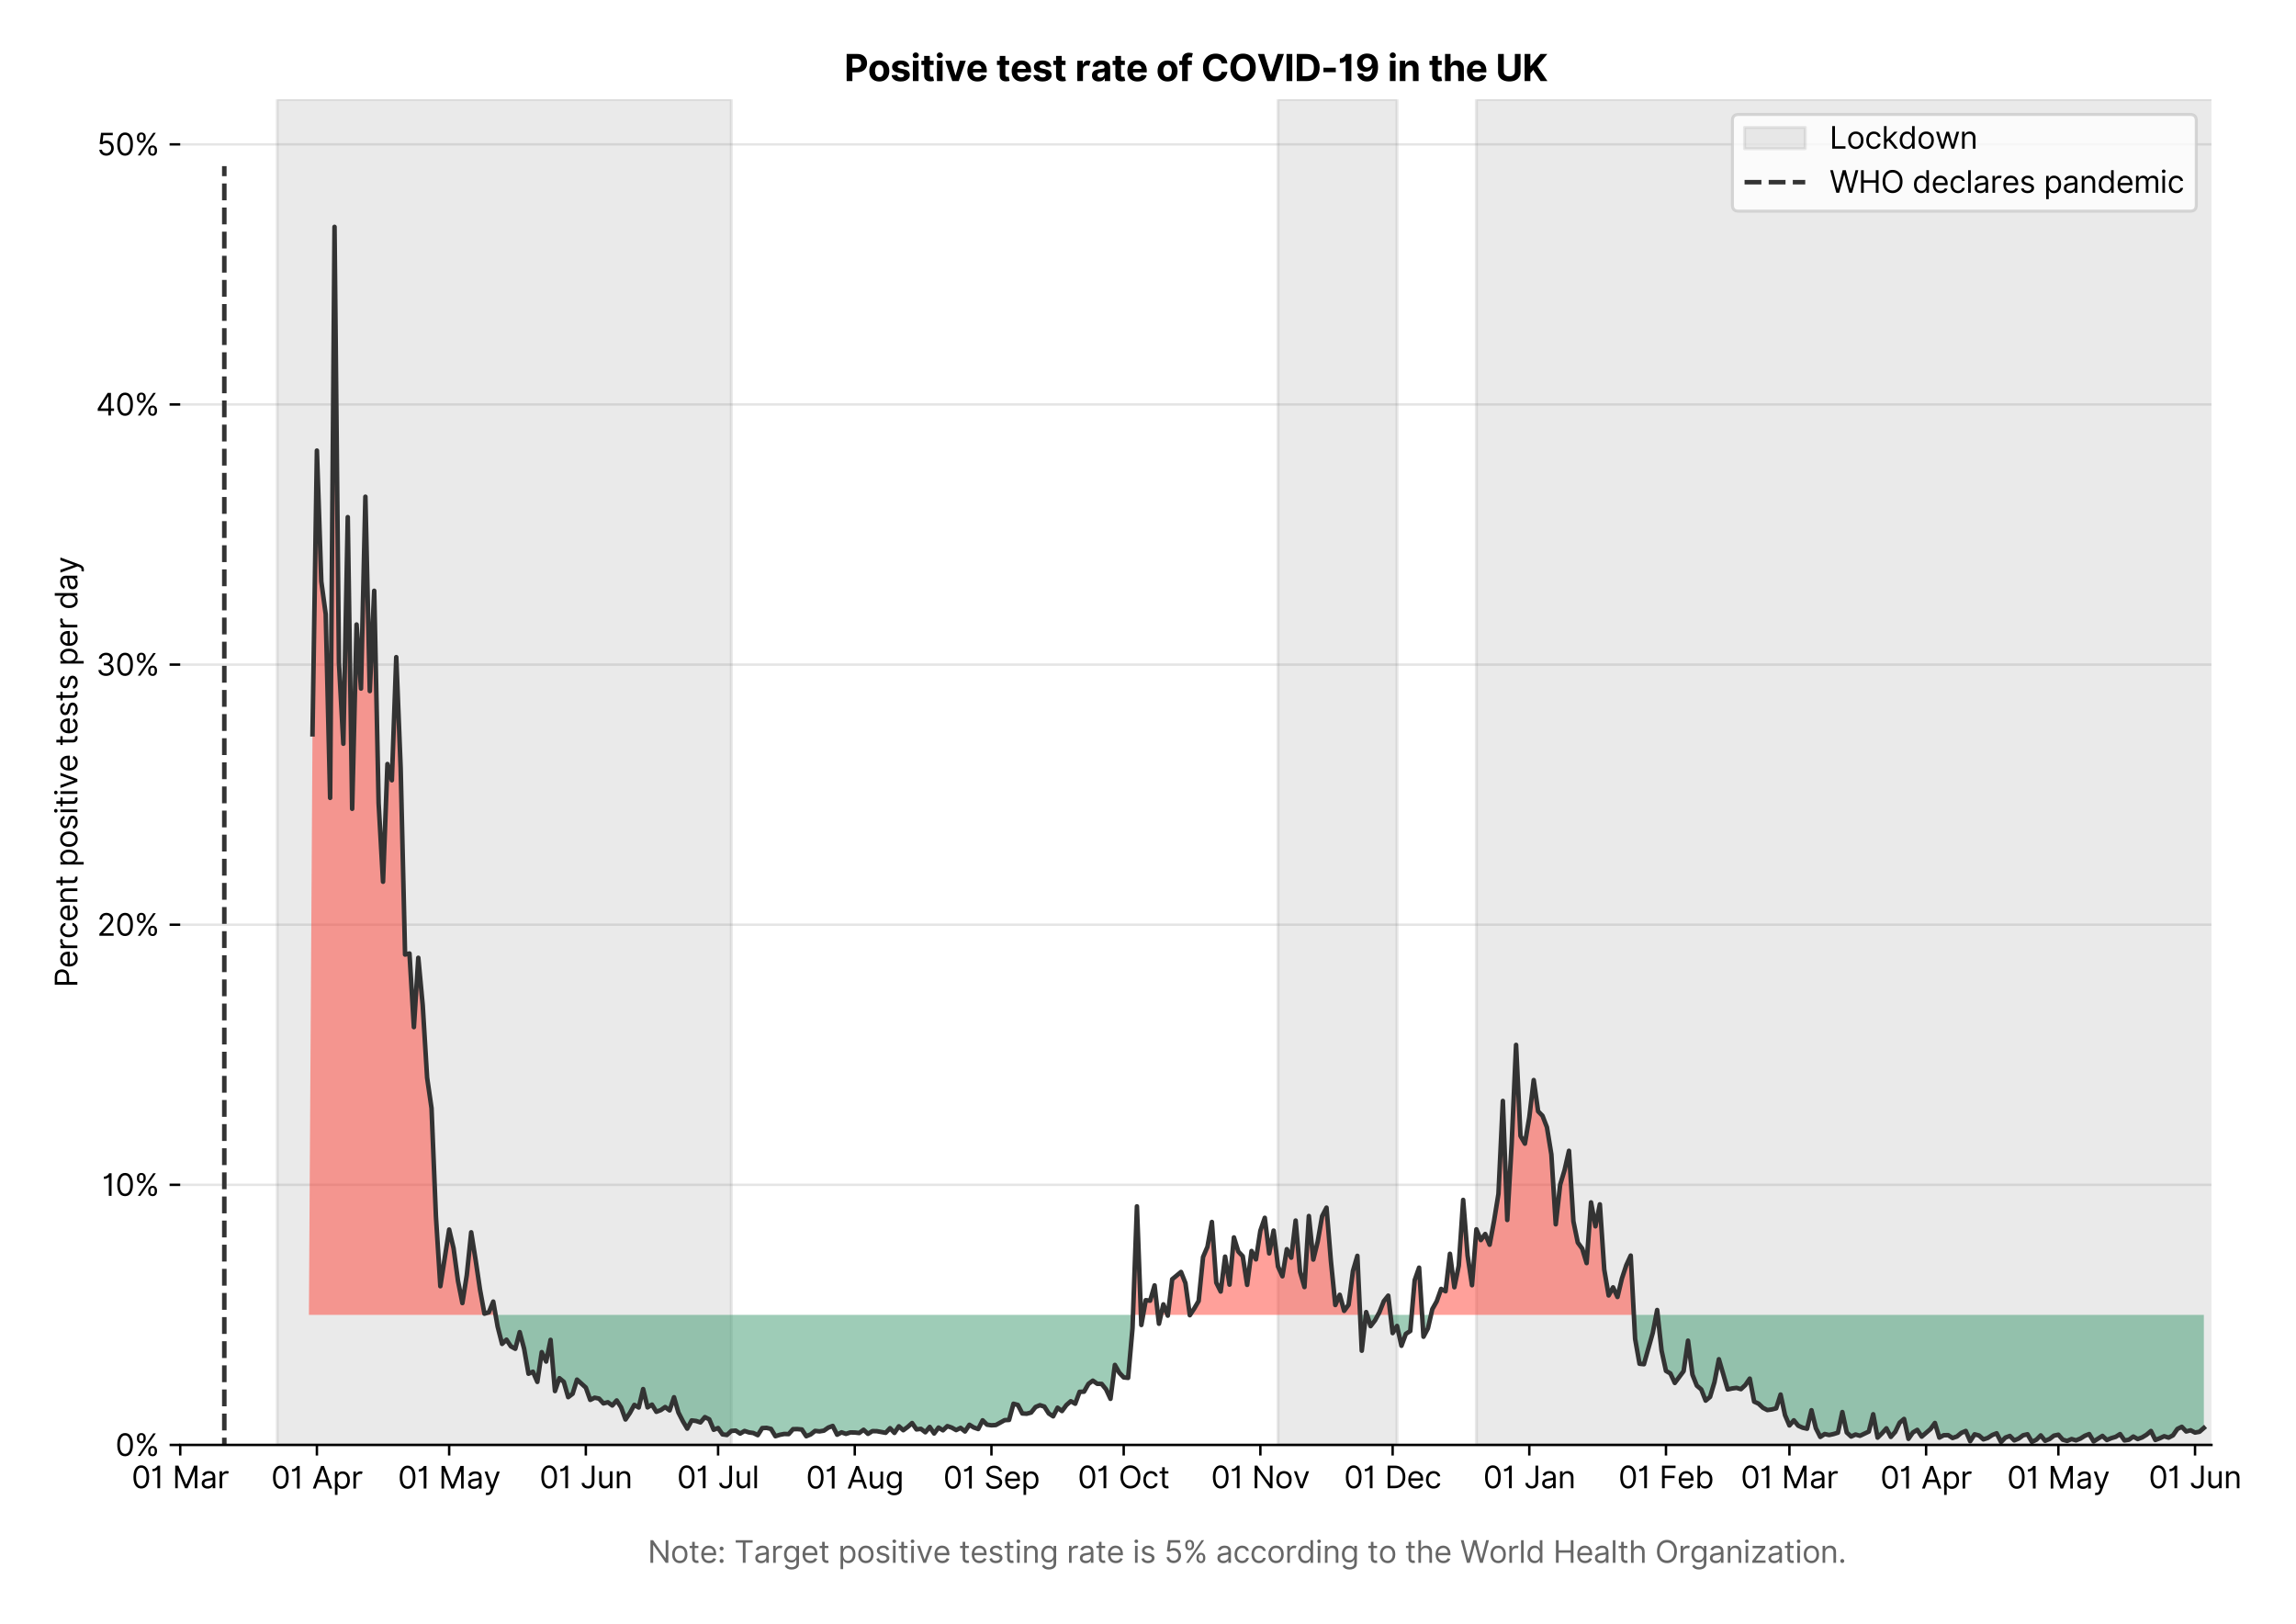 <?xml version="1.0" encoding="utf-8" standalone="no"?>
<!DOCTYPE svg PUBLIC "-//W3C//DTD SVG 1.1//EN"
  "http://www.w3.org/Graphics/SVG/1.1/DTD/svg11.dtd">
<svg version="1.1" viewBox="0 0 756.888 535.258" xmlns="http://www.w3.org/2000/svg" xmlns:xlink="http://www.w3.org/1999/xlink">
 <defs>
  <style type="text/css">*{stroke-linecap:butt;stroke-linejoin:round;}</style>
 </defs>
 <g id="figure_1">
  <g id="patch_1">
   <path d="M 0 535.258 
L 756.888 535.258 
L 756.888 0 
L 0 0 
z
" style="fill:#ffffff;"/>
  </g>
  <g id="axes_1">
   <g id="patch_2">
    <path d="M 59.413 476.248 
L 729.013 476.248 
L 729.013 32.728 
L 59.413 32.728 
z
" style="fill:#ffffff;"/>
   </g>
   <g id="matplotlib.axis_1">
    <g id="xtick_1">
     <g id="line2d_1">
      <defs>
       <path d="M 0 0 
L 0 3.5 
" id="m138953219f" style="stroke:#000000;stroke-width:0.8;"/>
      </defs>
      <g>
       <use style="stroke:#000000;stroke-width:0.8;" x="59.413" xlink:href="#m138953219f" y="476.248"/>
      </g>
     </g>
     <g id="text_1">
      <!-- 01 Mar -->
      <g transform="translate(43.376 490.522)scale(0.1 -0.1)">
       <defs>
        <path d="M 2000 -64 
Q 1230 -64 806 561 
Q 382 1186 382 2327 
Q 382 3459 809 4088 
Q 1236 4718 2000 4718 
Q 2764 4718 3191 4088 
Q 3618 3459 3618 2327 
Q 3618 1186 3194 561 
Q 2771 -64 2000 -64 
z
M 2000 436 
Q 2509 436 2791 927 
Q 3073 1418 3073 2327 
Q 3073 3234 2789 3730 
Q 2505 4227 2000 4227 
Q 1496 4227 1211 3730 
Q 927 3234 927 2327 
Q 927 1418 1210 927 
Q 1493 436 2000 436 
z
" id="Inter-Regular-30" transform="scale(0.016)"/>
        <path d="M 1973 4655 
L 1973 0 
L 1409 0 
L 1409 3836 
L 1373 3836 
Q 1341 3773 1209 3692 
Q 1077 3611 868 3551 
Q 659 3491 391 3491 
L 391 3964 
Q 661 3964 859 4061 
Q 1057 4159 1190 4291 
Q 1323 4423 1392 4529 
Q 1461 4636 1473 4655 
L 1973 4655 
z
" id="Inter-Regular-31" transform="scale(0.016)"/>
        <path id="Inter-Regular-20" transform="scale(0.016)"/>
        <path d="M 564 4655 
L 1236 4655 
L 2818 791 
L 2873 791 
L 4455 4655 
L 5127 4655 
L 5127 0 
L 4600 0 
L 4600 3536 
L 4555 3536 
L 3100 0 
L 2591 0 
L 1136 3536 
L 1091 3536 
L 1091 0 
L 564 0 
L 564 4655 
z
" id="Inter-Regular-4d" transform="scale(0.016)"/>
        <path d="M 1518 -82 
Q 1186 -82 916 44 
Q 646 170 486 410 
Q 327 650 327 991 
Q 327 1291 445 1478 
Q 564 1666 761 1773 
Q 959 1880 1199 1933 
Q 1439 1986 1682 2018 
Q 2000 2059 2199 2080 
Q 2398 2102 2490 2154 
Q 2582 2207 2582 2336 
L 2582 2355 
Q 2582 2691 2399 2877 
Q 2216 3064 1846 3064 
Q 1461 3064 1243 2895 
Q 1025 2727 936 2536 
L 427 2718 
Q 564 3036 792 3214 
Q 1021 3393 1292 3464 
Q 1564 3536 1827 3536 
Q 1996 3536 2215 3496 
Q 2434 3457 2640 3334 
Q 2846 3211 2982 2963 
Q 3118 2716 3118 2300 
L 3118 0 
L 2582 0 
L 2582 473 
L 2555 473 
Q 2500 359 2373 229 
Q 2246 100 2034 9 
Q 1823 -82 1518 -82 
z
M 1600 400 
Q 1918 400 2137 525 
Q 2357 650 2469 847 
Q 2582 1045 2582 1264 
L 2582 1755 
Q 2548 1714 2433 1681 
Q 2318 1648 2169 1624 
Q 2021 1600 1881 1583 
Q 1741 1566 1655 1555 
Q 1446 1527 1265 1467 
Q 1084 1407 974 1287 
Q 864 1168 864 964 
Q 864 684 1072 542 
Q 1280 400 1600 400 
z
" id="Inter-Regular-61" transform="scale(0.016)"/>
        <path d="M 491 0 
L 491 3491 
L 1009 3491 
L 1009 2964 
L 1046 2964 
Q 1139 3223 1389 3384 
Q 1639 3545 1955 3545 
Q 2100 3545 2209 3511 
Q 2318 3477 2400 3418 
L 2218 2964 
Q 2161 2993 2085 3010 
Q 2009 3027 1909 3027 
Q 1527 3027 1277 2794 
Q 1027 2561 1027 2209 
L 1027 0 
L 491 0 
z
" id="Inter-Regular-72" transform="scale(0.016)"/>
       </defs>
       <use xlink:href="#Inter-Regular-30"/>
       <use x="62.5" xlink:href="#Inter-Regular-31"/>
       <use x="106.676" xlink:href="#Inter-Regular-20"/>
       <use x="134.801" xlink:href="#Inter-Regular-4d"/>
       <use x="225.994" xlink:href="#Inter-Regular-61"/>
       <use x="282.386" xlink:href="#Inter-Regular-72"/>
      </g>
     </g>
    </g>
    <g id="xtick_2">
     <g id="line2d_2">
      <g>
       <use style="stroke:#000000;stroke-width:0.8;" x="104.467" xlink:href="#m138953219f" y="476.248"/>
      </g>
     </g>
     <g id="text_2">
      <!-- 01 Apr -->
      <g transform="translate(89.382 490.62)scale(0.1 -0.1)">
       <defs>
        <path d="M 755 0 
L 164 0 
L 1873 4655 
L 2455 4655 
L 4164 0 
L 3573 0 
L 3105 1318 
L 1223 1318 
L 755 0 
z
M 1400 1818 
L 2927 1818 
L 2182 3918 
L 2146 3918 
L 1400 1818 
z
" id="Inter-Regular-41" transform="scale(0.016)"/>
        <path d="M 491 -1309 
L 491 3491 
L 1009 3491 
L 1009 2936 
L 1073 2936 
Q 1132 3027 1237 3169 
Q 1343 3311 1542 3423 
Q 1741 3536 2082 3536 
Q 2523 3536 2859 3315 
Q 3196 3095 3384 2690 
Q 3573 2286 3573 1736 
Q 3573 1182 3384 776 
Q 3196 370 2861 148 
Q 2527 -73 2091 -73 
Q 1755 -73 1552 39 
Q 1350 152 1241 296 
Q 1132 441 1073 536 
L 1027 536 
L 1027 -1309 
L 491 -1309 
z
M 1018 1745 
Q 1018 1152 1276 780 
Q 1534 409 2018 409 
Q 2355 409 2581 587 
Q 2807 766 2921 1069 
Q 3036 1373 3036 1745 
Q 3036 2114 2923 2410 
Q 2811 2707 2585 2881 
Q 2359 3055 2018 3055 
Q 1527 3055 1272 2693 
Q 1018 2332 1018 1745 
z
" id="Inter-Regular-70" transform="scale(0.016)"/>
       </defs>
       <use xlink:href="#Inter-Regular-30"/>
       <use x="62.5" xlink:href="#Inter-Regular-31"/>
       <use x="106.676" xlink:href="#Inter-Regular-20"/>
       <use x="134.801" xlink:href="#Inter-Regular-41"/>
       <use x="202.415" xlink:href="#Inter-Regular-70"/>
       <use x="263.352" xlink:href="#Inter-Regular-72"/>
      </g>
     </g>
    </g>
    <g id="xtick_3">
     <g id="line2d_3">
      <g>
       <use style="stroke:#000000;stroke-width:0.8;" x="148.068" xlink:href="#m138953219f" y="476.248"/>
      </g>
     </g>
     <g id="text_3">
      <!-- 01 May -->
      <g transform="translate(131.165 490.62)scale(0.1 -0.1)">
       <defs>
        <path d="M 818 -1355 
Q 682 -1355 575 -1333 
Q 468 -1311 427 -1291 
L 564 -818 
Q 857 -893 1053 -814 
Q 1250 -736 1391 -345 
L 1509 -18 
L 218 3491 
L 800 3491 
L 1764 709 
L 1800 709 
L 2764 3491 
L 3346 3491 
L 1846 -564 
Q 1550 -1355 818 -1355 
z
" id="Inter-Regular-79" transform="scale(0.016)"/>
       </defs>
       <use xlink:href="#Inter-Regular-30"/>
       <use x="62.5" xlink:href="#Inter-Regular-31"/>
       <use x="106.676" xlink:href="#Inter-Regular-20"/>
       <use x="134.801" xlink:href="#Inter-Regular-4d"/>
       <use x="225.994" xlink:href="#Inter-Regular-61"/>
       <use x="282.386" xlink:href="#Inter-Regular-79"/>
      </g>
     </g>
    </g>
    <g id="xtick_4">
     <g id="line2d_4">
      <g>
       <use style="stroke:#000000;stroke-width:0.8;" x="193.123" xlink:href="#m138953219f" y="476.248"/>
      </g>
     </g>
     <g id="text_4">
      <!-- 01 Jun -->
      <g transform="translate(177.838 490.522)scale(0.1 -0.1)">
       <defs>
        <path d="M 2346 4655 
L 2909 4655 
L 2909 1327 
Q 2909 657 2549 296 
Q 2189 -64 1582 -64 
Q 1200 -64 902 76 
Q 605 216 434 475 
Q 264 734 264 1091 
L 818 1091 
Q 818 795 1034 615 
Q 1250 436 1582 436 
Q 1948 436 2147 664 
Q 2346 893 2346 1327 
L 2346 4655 
z
" id="Inter-Regular-4a" transform="scale(0.016)"/>
        <path d="M 2691 1427 
L 2691 3491 
L 3227 3491 
L 3227 0 
L 2691 0 
L 2691 591 
L 2655 591 
Q 2532 325 2273 140 
Q 2014 -45 1618 -45 
Q 1127 -45 809 280 
Q 491 605 491 1273 
L 491 3491 
L 1027 3491 
L 1027 1309 
Q 1027 927 1242 700 
Q 1457 473 1791 473 
Q 1991 473 2199 575 
Q 2407 677 2549 888 
Q 2691 1100 2691 1427 
z
" id="Inter-Regular-75" transform="scale(0.016)"/>
        <path d="M 1027 2100 
L 1027 0 
L 491 0 
L 491 3491 
L 1009 3491 
L 1009 2945 
L 1055 2945 
Q 1177 3211 1427 3373 
Q 1677 3536 2073 3536 
Q 2602 3536 2928 3211 
Q 3255 2886 3255 2218 
L 3255 0 
L 2718 0 
L 2718 2182 
Q 2718 2593 2504 2824 
Q 2291 3055 1918 3055 
Q 1534 3055 1280 2806 
Q 1027 2557 1027 2100 
z
" id="Inter-Regular-6e" transform="scale(0.016)"/>
       </defs>
       <use xlink:href="#Inter-Regular-30"/>
       <use x="62.5" xlink:href="#Inter-Regular-31"/>
       <use x="106.676" xlink:href="#Inter-Regular-20"/>
       <use x="134.801" xlink:href="#Inter-Regular-4a"/>
       <use x="189.063" xlink:href="#Inter-Regular-75"/>
       <use x="247.159" xlink:href="#Inter-Regular-6e"/>
      </g>
     </g>
    </g>
    <g id="xtick_5">
     <g id="line2d_5">
      <g>
       <use style="stroke:#000000;stroke-width:0.8;" x="236.724" xlink:href="#m138953219f" y="476.248"/>
      </g>
     </g>
     <g id="text_5">
      <!-- 01 Jul -->
      <g transform="translate(223.18 490.522)scale(0.1 -0.1)">
       <defs>
        <path d="M 1027 4655 
L 1027 0 
L 491 0 
L 491 4655 
L 1027 4655 
z
" id="Inter-Regular-6c" transform="scale(0.016)"/>
       </defs>
       <use xlink:href="#Inter-Regular-30"/>
       <use x="62.5" xlink:href="#Inter-Regular-31"/>
       <use x="106.676" xlink:href="#Inter-Regular-20"/>
       <use x="134.801" xlink:href="#Inter-Regular-4a"/>
       <use x="189.063" xlink:href="#Inter-Regular-75"/>
       <use x="247.159" xlink:href="#Inter-Regular-6c"/>
      </g>
     </g>
    </g>
    <g id="xtick_6">
     <g id="line2d_6">
      <g>
       <use style="stroke:#000000;stroke-width:0.8;" x="281.778" xlink:href="#m138953219f" y="476.248"/>
      </g>
     </g>
     <g id="text_6">
      <!-- 01 Aug -->
      <g transform="translate(265.706 490.62)scale(0.1 -0.1)">
       <defs>
        <path d="M 1900 -1382 
Q 1316 -1382 976 -1169 
Q 636 -957 473 -682 
L 900 -382 
Q 973 -477 1084 -601 
Q 1196 -725 1390 -817 
Q 1584 -909 1900 -909 
Q 2323 -909 2598 -704 
Q 2873 -500 2873 -64 
L 2873 645 
L 2827 645 
Q 2768 550 2660 410 
Q 2552 270 2351 162 
Q 2150 55 1809 55 
Q 1386 55 1051 255 
Q 716 455 521 836 
Q 327 1218 327 1764 
Q 327 2300 516 2699 
Q 705 3098 1041 3317 
Q 1377 3536 1818 3536 
Q 2159 3536 2360 3423 
Q 2561 3311 2669 3169 
Q 2777 3027 2836 2936 
L 2891 2936 
L 2891 3491 
L 3409 3491 
L 3409 -100 
Q 3409 -550 3205 -833 
Q 3002 -1116 2660 -1249 
Q 2318 -1382 1900 -1382 
z
M 1882 536 
Q 2366 536 2624 864 
Q 2882 1193 2882 1773 
Q 2882 2339 2627 2697 
Q 2373 3055 1882 3055 
Q 1541 3055 1315 2882 
Q 1089 2709 976 2418 
Q 864 2127 864 1773 
Q 864 1227 1120 881 
Q 1377 536 1882 536 
z
" id="Inter-Regular-67" transform="scale(0.016)"/>
       </defs>
       <use xlink:href="#Inter-Regular-30"/>
       <use x="62.5" xlink:href="#Inter-Regular-31"/>
       <use x="106.676" xlink:href="#Inter-Regular-20"/>
       <use x="134.801" xlink:href="#Inter-Regular-41"/>
       <use x="202.415" xlink:href="#Inter-Regular-75"/>
       <use x="260.511" xlink:href="#Inter-Regular-67"/>
      </g>
     </g>
    </g>
    <g id="xtick_7">
     <g id="line2d_7">
      <g>
       <use style="stroke:#000000;stroke-width:0.8;" x="326.833" xlink:href="#m138953219f" y="476.248"/>
      </g>
     </g>
     <g id="text_7">
      <!-- 01 Sep -->
      <g transform="translate(310.945 490.62)scale(0.1 -0.1)">
       <defs>
        <path d="M 3109 3491 
Q 3068 3836 2777 4027 
Q 2486 4218 2064 4218 
Q 1600 4218 1318 3999 
Q 1036 3780 1036 3445 
Q 1036 3195 1189 3042 
Q 1343 2889 1553 2803 
Q 1764 2718 1936 2673 
L 2409 2545 
Q 2591 2498 2815 2414 
Q 3039 2330 3244 2185 
Q 3450 2041 3584 1816 
Q 3718 1591 3718 1264 
Q 3718 886 3521 581 
Q 3325 277 2949 97 
Q 2573 -82 2036 -82 
Q 1286 -82 845 272 
Q 405 627 364 1200 
L 946 1200 
Q 968 936 1124 764 
Q 1280 593 1519 510 
Q 1759 427 2036 427 
Q 2359 427 2616 533 
Q 2873 639 3023 828 
Q 3173 1018 3173 1273 
Q 3173 1505 3043 1650 
Q 2914 1795 2702 1886 
Q 2491 1977 2246 2045 
L 1673 2209 
Q 1127 2366 809 2657 
Q 491 2948 491 3418 
Q 491 3809 703 4101 
Q 916 4393 1276 4555 
Q 1636 4718 2082 4718 
Q 2532 4718 2882 4558 
Q 3232 4398 3437 4120 
Q 3643 3843 3655 3491 
L 3109 3491 
z
" id="Inter-Regular-53" transform="scale(0.016)"/>
        <path d="M 1955 -73 
Q 1450 -73 1085 151 
Q 721 375 524 778 
Q 327 1182 327 1718 
Q 327 2255 524 2665 
Q 721 3075 1074 3305 
Q 1427 3536 1900 3536 
Q 2173 3536 2439 3445 
Q 2705 3355 2923 3151 
Q 3141 2948 3270 2614 
Q 3400 2280 3400 1791 
L 3400 1564 
L 866 1564 
Q 884 1005 1183 707 
Q 1482 409 1955 409 
Q 2271 409 2498 545 
Q 2725 682 2827 955 
L 3346 809 
Q 3223 414 2854 170 
Q 2486 -73 1955 -73 
z
M 866 2027 
L 2855 2027 
Q 2855 2470 2595 2762 
Q 2336 3055 1900 3055 
Q 1593 3055 1368 2911 
Q 1143 2768 1013 2533 
Q 884 2298 866 2027 
z
" id="Inter-Regular-65" transform="scale(0.016)"/>
       </defs>
       <use xlink:href="#Inter-Regular-30"/>
       <use x="62.5" xlink:href="#Inter-Regular-31"/>
       <use x="106.676" xlink:href="#Inter-Regular-20"/>
       <use x="134.801" xlink:href="#Inter-Regular-53"/>
       <use x="198.58" xlink:href="#Inter-Regular-65"/>
       <use x="256.818" xlink:href="#Inter-Regular-70"/>
      </g>
     </g>
    </g>
    <g id="xtick_8">
     <g id="line2d_8">
      <g>
       <use style="stroke:#000000;stroke-width:0.8;" x="370.434" xlink:href="#m138953219f" y="476.248"/>
      </g>
     </g>
     <g id="text_8">
      <!-- 01 Oct -->
      <g transform="translate(355.278 490.522)scale(0.1 -0.1)">
       <defs>
        <path d="M 4491 2327 
Q 4491 1591 4225 1054 
Q 3959 518 3495 227 
Q 3032 -64 2436 -64 
Q 1841 -64 1377 227 
Q 914 518 648 1054 
Q 382 1591 382 2327 
Q 382 3064 648 3600 
Q 914 4136 1377 4427 
Q 1841 4718 2436 4718 
Q 3032 4718 3495 4427 
Q 3959 4136 4225 3600 
Q 4491 3064 4491 2327 
z
M 3946 2327 
Q 3946 2932 3744 3348 
Q 3543 3764 3201 3977 
Q 2859 4191 2436 4191 
Q 2014 4191 1672 3977 
Q 1330 3764 1128 3348 
Q 927 2932 927 2327 
Q 927 1723 1128 1307 
Q 1330 891 1672 677 
Q 2014 464 2436 464 
Q 2859 464 3201 677 
Q 3543 891 3744 1307 
Q 3946 1723 3946 2327 
z
" id="Inter-Regular-4f" transform="scale(0.016)"/>
        <path d="M 1909 -73 
Q 1418 -73 1063 159 
Q 709 391 518 798 
Q 327 1205 327 1727 
Q 327 2259 524 2667 
Q 721 3075 1074 3305 
Q 1427 3536 1900 3536 
Q 2268 3536 2563 3400 
Q 2859 3264 3047 3018 
Q 3236 2773 3282 2445 
L 2746 2445 
Q 2684 2684 2474 2869 
Q 2264 3055 1909 3055 
Q 1439 3055 1151 2697 
Q 864 2339 864 1745 
Q 864 1139 1148 774 
Q 1432 409 1909 409 
Q 2223 409 2447 570 
Q 2671 732 2746 1018 
L 3282 1018 
Q 3236 709 3058 462 
Q 2880 216 2588 71 
Q 2296 -73 1909 -73 
z
" id="Inter-Regular-63" transform="scale(0.016)"/>
        <path d="M 2009 3491 
L 2009 3036 
L 1264 3036 
L 1264 1000 
Q 1264 773 1331 660 
Q 1398 548 1503 510 
Q 1609 473 1727 473 
Q 1816 473 1873 483 
Q 1930 493 1964 500 
L 2073 18 
Q 2018 -2 1920 -23 
Q 1823 -45 1673 -45 
Q 1446 -45 1228 52 
Q 1011 150 869 350 
Q 727 550 727 855 
L 727 3036 
L 200 3036 
L 200 3491 
L 727 3491 
L 727 4327 
L 1264 4327 
L 1264 3491 
L 2009 3491 
z
" id="Inter-Regular-74" transform="scale(0.016)"/>
       </defs>
       <use xlink:href="#Inter-Regular-30"/>
       <use x="62.5" xlink:href="#Inter-Regular-31"/>
       <use x="106.676" xlink:href="#Inter-Regular-20"/>
       <use x="134.801" xlink:href="#Inter-Regular-4f"/>
       <use x="210.938" xlink:href="#Inter-Regular-63"/>
       <use x="266.761" xlink:href="#Inter-Regular-74"/>
      </g>
     </g>
    </g>
    <g id="xtick_9">
     <g id="line2d_9">
      <g>
       <use style="stroke:#000000;stroke-width:0.8;" x="415.488" xlink:href="#m138953219f" y="476.248"/>
      </g>
     </g>
     <g id="text_9">
      <!-- 01 Nov -->
      <g transform="translate(399.217 490.522)scale(0.1 -0.1)">
       <defs>
        <path d="M 4255 4655 
L 4255 0 
L 3709 0 
L 1173 3655 
L 1127 3655 
L 1127 0 
L 564 0 
L 564 4655 
L 1109 4655 
L 3655 991 
L 3700 991 
L 3700 4655 
L 4255 4655 
z
" id="Inter-Regular-4e" transform="scale(0.016)"/>
        <path d="M 1909 -73 
Q 1436 -73 1080 152 
Q 725 377 526 781 
Q 327 1186 327 1727 
Q 327 2273 526 2679 
Q 725 3086 1080 3311 
Q 1436 3536 1909 3536 
Q 2382 3536 2737 3311 
Q 3093 3086 3292 2679 
Q 3491 2273 3491 1727 
Q 3491 1186 3292 781 
Q 3093 377 2737 152 
Q 2382 -73 1909 -73 
z
M 1909 409 
Q 2268 409 2500 593 
Q 2732 777 2843 1077 
Q 2955 1377 2955 1727 
Q 2955 2077 2843 2379 
Q 2732 2682 2500 2868 
Q 2268 3055 1909 3055 
Q 1550 3055 1318 2868 
Q 1086 2682 975 2379 
Q 864 2077 864 1727 
Q 864 1377 975 1077 
Q 1086 777 1318 593 
Q 1550 409 1909 409 
z
" id="Inter-Regular-6f" transform="scale(0.016)"/>
        <path d="M 3346 3491 
L 2055 0 
L 1509 0 
L 218 3491 
L 800 3491 
L 1764 709 
L 1800 709 
L 2764 3491 
L 3346 3491 
z
" id="Inter-Regular-76" transform="scale(0.016)"/>
       </defs>
       <use xlink:href="#Inter-Regular-30"/>
       <use x="62.5" xlink:href="#Inter-Regular-31"/>
       <use x="106.676" xlink:href="#Inter-Regular-20"/>
       <use x="134.801" xlink:href="#Inter-Regular-4e"/>
       <use x="210.085" xlink:href="#Inter-Regular-6f"/>
       <use x="269.744" xlink:href="#Inter-Regular-76"/>
      </g>
     </g>
    </g>
    <g id="xtick_10">
     <g id="line2d_10">
      <g>
       <use style="stroke:#000000;stroke-width:0.8;" x="459.09" xlink:href="#m138953219f" y="476.248"/>
      </g>
     </g>
     <g id="text_10">
      <!-- 01 Dec -->
      <g transform="translate(443.053 490.522)scale(0.1 -0.1)">
       <defs>
        <path d="M 2000 0 
L 564 0 
L 564 4655 
L 2064 4655 
Q 2741 4655 3223 4376 
Q 3705 4098 3961 3578 
Q 4218 3059 4218 2336 
Q 4218 1609 3959 1085 
Q 3700 561 3204 280 
Q 2709 0 2000 0 
z
M 1127 500 
L 1964 500 
Q 2830 500 3251 992 
Q 3673 1484 3673 2336 
Q 3673 3182 3259 3668 
Q 2846 4155 2027 4155 
L 1127 4155 
L 1127 500 
z
" id="Inter-Regular-44" transform="scale(0.016)"/>
       </defs>
       <use xlink:href="#Inter-Regular-30"/>
       <use x="62.5" xlink:href="#Inter-Regular-31"/>
       <use x="106.676" xlink:href="#Inter-Regular-20"/>
       <use x="134.801" xlink:href="#Inter-Regular-44"/>
       <use x="206.676" xlink:href="#Inter-Regular-65"/>
       <use x="264.915" xlink:href="#Inter-Regular-63"/>
      </g>
     </g>
    </g>
    <g id="xtick_11">
     <g id="line2d_11">
      <g>
       <use style="stroke:#000000;stroke-width:0.8;" x="504.144" xlink:href="#m138953219f" y="476.248"/>
      </g>
     </g>
     <g id="text_11">
      <!-- 01 Jan -->
      <g transform="translate(488.945 490.522)scale(0.1 -0.1)">
       <use xlink:href="#Inter-Regular-30"/>
       <use x="62.5" xlink:href="#Inter-Regular-31"/>
       <use x="106.676" xlink:href="#Inter-Regular-20"/>
       <use x="134.801" xlink:href="#Inter-Regular-4a"/>
       <use x="189.063" xlink:href="#Inter-Regular-61"/>
       <use x="245.455" xlink:href="#Inter-Regular-6e"/>
      </g>
     </g>
    </g>
    <g id="xtick_12">
     <g id="line2d_12">
      <g>
       <use style="stroke:#000000;stroke-width:0.8;" x="549.199" xlink:href="#m138953219f" y="476.248"/>
      </g>
     </g>
     <g id="text_12">
      <!-- 01 Feb -->
      <g transform="translate(533.51 490.522)scale(0.1 -0.1)">
       <defs>
        <path d="M 564 0 
L 564 4655 
L 3355 4655 
L 3355 4155 
L 1127 4155 
L 1127 2582 
L 3146 2582 
L 3146 2082 
L 1127 2082 
L 1127 0 
L 564 0 
z
" id="Inter-Regular-46" transform="scale(0.016)"/>
        <path d="M 564 0 
L 564 4655 
L 1100 4655 
L 1100 2936 
L 1146 2936 
Q 1205 3027 1310 3169 
Q 1416 3311 1615 3423 
Q 1814 3536 2155 3536 
Q 2596 3536 2932 3315 
Q 3268 3095 3457 2690 
Q 3646 2286 3646 1736 
Q 3646 1182 3457 776 
Q 3268 370 2934 148 
Q 2600 -73 2164 -73 
Q 1827 -73 1625 39 
Q 1423 152 1314 296 
Q 1205 441 1146 536 
L 1082 536 
L 1082 0 
L 564 0 
z
M 1091 1745 
Q 1091 1152 1349 780 
Q 1607 409 2091 409 
Q 2427 409 2653 587 
Q 2880 766 2994 1069 
Q 3109 1373 3109 1745 
Q 3109 2114 2996 2410 
Q 2884 2707 2658 2881 
Q 2432 3055 2091 3055 
Q 1600 3055 1345 2693 
Q 1091 2332 1091 1745 
z
" id="Inter-Regular-62" transform="scale(0.016)"/>
       </defs>
       <use xlink:href="#Inter-Regular-30"/>
       <use x="62.5" xlink:href="#Inter-Regular-31"/>
       <use x="106.676" xlink:href="#Inter-Regular-20"/>
       <use x="134.801" xlink:href="#Inter-Regular-46"/>
       <use x="193.466" xlink:href="#Inter-Regular-65"/>
       <use x="251.705" xlink:href="#Inter-Regular-62"/>
      </g>
     </g>
    </g>
    <g id="xtick_13">
     <g id="line2d_13">
      <g>
       <use style="stroke:#000000;stroke-width:0.8;" x="589.893" xlink:href="#m138953219f" y="476.248"/>
      </g>
     </g>
     <g id="text_13">
      <!-- 01 Mar -->
      <g transform="translate(573.856 490.522)scale(0.1 -0.1)">
       <use xlink:href="#Inter-Regular-30"/>
       <use x="62.5" xlink:href="#Inter-Regular-31"/>
       <use x="106.676" xlink:href="#Inter-Regular-20"/>
       <use x="134.801" xlink:href="#Inter-Regular-4d"/>
       <use x="225.994" xlink:href="#Inter-Regular-61"/>
       <use x="282.386" xlink:href="#Inter-Regular-72"/>
      </g>
     </g>
    </g>
    <g id="xtick_14">
     <g id="line2d_14">
      <g>
       <use style="stroke:#000000;stroke-width:0.8;" x="634.948" xlink:href="#m138953219f" y="476.248"/>
      </g>
     </g>
     <g id="text_14">
      <!-- 01 Apr -->
      <g transform="translate(619.862 490.62)scale(0.1 -0.1)">
       <use xlink:href="#Inter-Regular-30"/>
       <use x="62.5" xlink:href="#Inter-Regular-31"/>
       <use x="106.676" xlink:href="#Inter-Regular-20"/>
       <use x="134.801" xlink:href="#Inter-Regular-41"/>
       <use x="202.415" xlink:href="#Inter-Regular-70"/>
       <use x="263.352" xlink:href="#Inter-Regular-72"/>
      </g>
     </g>
    </g>
    <g id="xtick_15">
     <g id="line2d_15">
      <g>
       <use style="stroke:#000000;stroke-width:0.8;" x="678.549" xlink:href="#m138953219f" y="476.248"/>
      </g>
     </g>
     <g id="text_15">
      <!-- 01 May -->
      <g transform="translate(661.646 490.62)scale(0.1 -0.1)">
       <use xlink:href="#Inter-Regular-30"/>
       <use x="62.5" xlink:href="#Inter-Regular-31"/>
       <use x="106.676" xlink:href="#Inter-Regular-20"/>
       <use x="134.801" xlink:href="#Inter-Regular-4d"/>
       <use x="225.994" xlink:href="#Inter-Regular-61"/>
       <use x="282.386" xlink:href="#Inter-Regular-79"/>
      </g>
     </g>
    </g>
    <g id="xtick_16">
     <g id="line2d_16">
      <g>
       <use style="stroke:#000000;stroke-width:0.8;" x="723.603" xlink:href="#m138953219f" y="476.248"/>
      </g>
     </g>
     <g id="text_16">
      <!-- 01 Jun -->
      <g transform="translate(708.319 490.522)scale(0.1 -0.1)">
       <use xlink:href="#Inter-Regular-30"/>
       <use x="62.5" xlink:href="#Inter-Regular-31"/>
       <use x="106.676" xlink:href="#Inter-Regular-20"/>
       <use x="134.801" xlink:href="#Inter-Regular-4a"/>
       <use x="189.063" xlink:href="#Inter-Regular-75"/>
       <use x="247.159" xlink:href="#Inter-Regular-6e"/>
      </g>
     </g>
    </g>
    <g id="text_17">
     <!--  -->
     <g style="fill:#666666;" transform="translate(394.212 504.053)scale(0.1 -0.1)"/>
     <!--             Note: Target positive testing rate is 5% according to the World Health Organization. -->
     <g style="fill:#666666;" transform="translate(179.766 515.098)scale(0.1 -0.1)">
      <defs>
       <path d="M 882 -36 
Q 714 -36 593 84 
Q 473 205 473 373 
Q 473 541 593 661 
Q 714 782 882 782 
Q 1050 782 1170 661 
Q 1291 541 1291 373 
Q 1291 205 1170 84 
Q 1050 -36 882 -36 
z
M 882 2524 
Q 714 2524 593 2644 
Q 473 2765 473 2933 
Q 473 3101 593 3221 
Q 714 3342 882 3342 
Q 1050 3342 1170 3221 
Q 1291 3101 1291 2933 
Q 1291 2765 1170 2644 
Q 1050 2524 882 2524 
z
" id="Inter-Regular-3a" transform="scale(0.016)"/>
       <path d="M 309 4155 
L 309 4655 
L 3800 4655 
L 3800 4155 
L 2336 4155 
L 2336 0 
L 1773 0 
L 1773 4155 
L 309 4155 
z
" id="Inter-Regular-54" transform="scale(0.016)"/>
       <path d="M 2964 2709 
L 2482 2573 
Q 2411 2755 2245 2914 
Q 2080 3073 1727 3073 
Q 1407 3073 1194 2926 
Q 982 2780 982 2555 
Q 982 2355 1127 2239 
Q 1273 2123 1582 2045 
L 2100 1918 
Q 3027 1691 3027 973 
Q 3027 673 2855 436 
Q 2684 200 2377 63 
Q 2071 -73 1664 -73 
Q 1130 -73 780 159 
Q 430 391 336 836 
L 846 964 
Q 989 400 1655 400 
Q 2030 400 2251 560 
Q 2473 720 2473 945 
Q 2473 1316 1955 1436 
L 1373 1573 
Q 893 1686 669 1926 
Q 446 2166 446 2527 
Q 446 2823 613 3050 
Q 780 3277 1069 3406 
Q 1359 3536 1727 3536 
Q 2246 3536 2542 3309 
Q 2839 3082 2964 2709 
z
" id="Inter-Regular-73" transform="scale(0.016)"/>
       <path d="M 491 0 
L 491 3491 
L 1027 3491 
L 1027 0 
L 491 0 
z
M 764 4073 
Q 607 4073 494 4179 
Q 382 4286 382 4436 
Q 382 4586 494 4693 
Q 607 4800 764 4800 
Q 921 4800 1033 4693 
Q 1146 4586 1146 4436 
Q 1146 4286 1033 4179 
Q 921 4073 764 4073 
z
" id="Inter-Regular-69" transform="scale(0.016)"/>
       <path d="M 1936 -64 
Q 1536 -64 1216 95 
Q 896 255 702 532 
Q 509 809 491 1164 
L 1036 1164 
Q 1068 848 1324 642 
Q 1580 436 1936 436 
Q 2223 436 2447 570 
Q 2671 705 2799 940 
Q 2927 1175 2927 1473 
Q 2927 1777 2794 2017 
Q 2661 2257 2429 2395 
Q 2198 2534 1900 2536 
Q 1686 2539 1461 2472 
Q 1236 2405 1091 2300 
L 564 2364 
L 846 4655 
L 3264 4655 
L 3264 4155 
L 1318 4155 
L 1155 2782 
L 1182 2782 
Q 1325 2895 1541 2970 
Q 1757 3045 1991 3045 
Q 2418 3045 2753 2842 
Q 3089 2639 3281 2286 
Q 3473 1934 3473 1482 
Q 3473 1036 3274 687 
Q 3075 339 2727 137 
Q 2380 -64 1936 -64 
z
" id="Inter-Regular-35" transform="scale(0.016)"/>
       <path d="M 2855 873 
L 2855 1118 
Q 2855 1373 2960 1585 
Q 3066 1798 3269 1926 
Q 3473 2055 3764 2055 
Q 4059 2055 4259 1926 
Q 4459 1798 4561 1585 
Q 4664 1373 4664 1118 
L 4664 873 
Q 4664 618 4560 405 
Q 4457 193 4256 64 
Q 4055 -64 3764 -64 
Q 3468 -64 3266 64 
Q 3064 193 2959 405 
Q 2855 618 2855 873 
z
M 536 3536 
L 536 3782 
Q 536 4036 642 4248 
Q 748 4461 951 4589 
Q 1155 4718 1446 4718 
Q 1741 4718 1941 4589 
Q 2141 4461 2243 4248 
Q 2346 4036 2346 3782 
L 2346 3536 
Q 2346 3282 2242 3069 
Q 2139 2857 1937 2728 
Q 1736 2600 1446 2600 
Q 1150 2600 948 2728 
Q 746 2857 641 3069 
Q 536 3282 536 3536 
z
M 709 0 
L 3909 4655 
L 4427 4655 
L 1227 0 
L 709 0 
z
M 3318 1118 
L 3318 873 
Q 3318 661 3418 494 
Q 3518 327 3764 327 
Q 4002 327 4101 494 
Q 4200 661 4200 873 
L 4200 1118 
Q 4200 1330 4104 1497 
Q 4009 1664 3764 1664 
Q 3525 1664 3421 1497 
Q 3318 1330 3318 1118 
z
M 1000 3782 
L 1000 3536 
Q 1000 3325 1100 3158 
Q 1200 2991 1446 2991 
Q 1684 2991 1783 3158 
Q 1882 3325 1882 3536 
L 1882 3782 
Q 1882 3993 1786 4160 
Q 1691 4327 1446 4327 
Q 1207 4327 1103 4160 
Q 1000 3993 1000 3782 
z
" id="Inter-Regular-25" transform="scale(0.016)"/>
       <path d="M 1809 -73 
Q 1373 -73 1039 148 
Q 705 370 516 776 
Q 327 1182 327 1736 
Q 327 2286 516 2690 
Q 705 3095 1041 3315 
Q 1377 3536 1818 3536 
Q 2159 3536 2358 3423 
Q 2557 3311 2662 3169 
Q 2768 3027 2827 2936 
L 2873 2936 
L 2873 4655 
L 3409 4655 
L 3409 0 
L 2891 0 
L 2891 536 
L 2827 536 
Q 2768 441 2659 296 
Q 2550 152 2348 39 
Q 2146 -73 1809 -73 
z
M 1882 409 
Q 2366 409 2624 780 
Q 2882 1152 2882 1745 
Q 2882 2332 2627 2693 
Q 2373 3055 1882 3055 
Q 1541 3055 1315 2881 
Q 1089 2707 976 2410 
Q 864 2114 864 1745 
Q 864 1373 978 1069 
Q 1093 766 1319 587 
Q 1546 409 1882 409 
z
" id="Inter-Regular-64" transform="scale(0.016)"/>
       <path d="M 1027 2100 
L 1027 0 
L 491 0 
L 491 4655 
L 1027 4655 
L 1027 2945 
L 1073 2945 
Q 1196 3216 1442 3376 
Q 1689 3536 2100 3536 
Q 2636 3536 2963 3213 
Q 3291 2891 3291 2218 
L 3291 0 
L 2755 0 
L 2755 2182 
Q 2755 2598 2540 2826 
Q 2325 3055 1946 3055 
Q 1548 3055 1287 2806 
Q 1027 2557 1027 2100 
z
" id="Inter-Regular-68" transform="scale(0.016)"/>
       <path d="M 1409 0 
L 136 4655 
L 709 4655 
L 1682 864 
L 1727 864 
L 2718 4655 
L 3355 4655 
L 4346 864 
L 4391 864 
L 5364 4655 
L 5936 4655 
L 4664 0 
L 4082 0 
L 3055 3709 
L 3018 3709 
L 1991 0 
L 1409 0 
z
" id="Inter-Regular-57" transform="scale(0.016)"/>
       <path d="M 564 0 
L 564 4655 
L 1127 4655 
L 1127 2582 
L 3609 2582 
L 3609 4655 
L 4173 4655 
L 4173 0 
L 3609 0 
L 3609 2082 
L 1127 2082 
L 1127 0 
L 564 0 
z
" id="Inter-Regular-48" transform="scale(0.016)"/>
       <path d="M 391 0 
L 391 409 
L 2373 2955 
L 2373 2991 
L 455 2991 
L 455 3491 
L 3064 3491 
L 3064 3064 
L 1136 536 
L 1136 500 
L 3127 500 
L 3127 0 
L 391 0 
z
" id="Inter-Regular-7a" transform="scale(0.016)"/>
       <path d="M 882 -36 
Q 714 -36 593 84 
Q 473 205 473 373 
Q 473 541 593 661 
Q 714 782 882 782 
Q 1050 782 1170 661 
Q 1291 541 1291 373 
Q 1291 205 1170 84 
Q 1050 -36 882 -36 
z
" id="Inter-Regular-2e" transform="scale(0.016)"/>
      </defs>
      <use xlink:href="#Inter-Regular-20"/>
      <use x="28.125" xlink:href="#Inter-Regular-20"/>
      <use x="56.25" xlink:href="#Inter-Regular-20"/>
      <use x="84.375" xlink:href="#Inter-Regular-20"/>
      <use x="112.5" xlink:href="#Inter-Regular-20"/>
      <use x="140.625" xlink:href="#Inter-Regular-20"/>
      <use x="168.75" xlink:href="#Inter-Regular-20"/>
      <use x="196.875" xlink:href="#Inter-Regular-20"/>
      <use x="225" xlink:href="#Inter-Regular-20"/>
      <use x="253.125" xlink:href="#Inter-Regular-20"/>
      <use x="281.25" xlink:href="#Inter-Regular-20"/>
      <use x="309.375" xlink:href="#Inter-Regular-20"/>
      <use x="337.5" xlink:href="#Inter-Regular-4e"/>
      <use x="412.784" xlink:href="#Inter-Regular-6f"/>
      <use x="472.443" xlink:href="#Inter-Regular-74"/>
      <use x="508.807" xlink:href="#Inter-Regular-65"/>
      <use x="567.046" xlink:href="#Inter-Regular-3a"/>
      <use x="594.602" xlink:href="#Inter-Regular-20"/>
      <use x="622.727" xlink:href="#Inter-Regular-54"/>
      <use x="686.932" xlink:href="#Inter-Regular-61"/>
      <use x="743.324" xlink:href="#Inter-Regular-72"/>
      <use x="781.676" xlink:href="#Inter-Regular-67"/>
      <use x="842.614" xlink:href="#Inter-Regular-65"/>
      <use x="900.852" xlink:href="#Inter-Regular-74"/>
      <use x="937.216" xlink:href="#Inter-Regular-20"/>
      <use x="965.341" xlink:href="#Inter-Regular-70"/>
      <use x="1026.279" xlink:href="#Inter-Regular-6f"/>
      <use x="1085.938" xlink:href="#Inter-Regular-73"/>
      <use x="1138.21" xlink:href="#Inter-Regular-69"/>
      <use x="1161.932" xlink:href="#Inter-Regular-74"/>
      <use x="1198.296" xlink:href="#Inter-Regular-69"/>
      <use x="1222.017" xlink:href="#Inter-Regular-76"/>
      <use x="1277.699" xlink:href="#Inter-Regular-65"/>
      <use x="1335.938" xlink:href="#Inter-Regular-20"/>
      <use x="1364.063" xlink:href="#Inter-Regular-74"/>
      <use x="1400.426" xlink:href="#Inter-Regular-65"/>
      <use x="1458.665" xlink:href="#Inter-Regular-73"/>
      <use x="1510.938" xlink:href="#Inter-Regular-74"/>
      <use x="1547.301" xlink:href="#Inter-Regular-69"/>
      <use x="1571.023" xlink:href="#Inter-Regular-6e"/>
      <use x="1629.546" xlink:href="#Inter-Regular-67"/>
      <use x="1690.483" xlink:href="#Inter-Regular-20"/>
      <use x="1718.608" xlink:href="#Inter-Regular-72"/>
      <use x="1756.96" xlink:href="#Inter-Regular-61"/>
      <use x="1813.353" xlink:href="#Inter-Regular-74"/>
      <use x="1849.716" xlink:href="#Inter-Regular-65"/>
      <use x="1907.955" xlink:href="#Inter-Regular-20"/>
      <use x="1936.08" xlink:href="#Inter-Regular-69"/>
      <use x="1959.801" xlink:href="#Inter-Regular-73"/>
      <use x="2012.074" xlink:href="#Inter-Regular-20"/>
      <use x="2040.199" xlink:href="#Inter-Regular-35"/>
      <use x="2100.995" xlink:href="#Inter-Regular-25"/>
      <use x="2182.245" xlink:href="#Inter-Regular-20"/>
      <use x="2210.37" xlink:href="#Inter-Regular-61"/>
      <use x="2266.762" xlink:href="#Inter-Regular-63"/>
      <use x="2322.586" xlink:href="#Inter-Regular-63"/>
      <use x="2378.409" xlink:href="#Inter-Regular-6f"/>
      <use x="2438.069" xlink:href="#Inter-Regular-72"/>
      <use x="2476.421" xlink:href="#Inter-Regular-64"/>
      <use x="2538.495" xlink:href="#Inter-Regular-69"/>
      <use x="2562.216" xlink:href="#Inter-Regular-6e"/>
      <use x="2620.739" xlink:href="#Inter-Regular-67"/>
      <use x="2681.677" xlink:href="#Inter-Regular-20"/>
      <use x="2709.802" xlink:href="#Inter-Regular-74"/>
      <use x="2746.165" xlink:href="#Inter-Regular-6f"/>
      <use x="2805.824" xlink:href="#Inter-Regular-20"/>
      <use x="2833.949" xlink:href="#Inter-Regular-74"/>
      <use x="2870.313" xlink:href="#Inter-Regular-68"/>
      <use x="2929.404" xlink:href="#Inter-Regular-65"/>
      <use x="2987.643" xlink:href="#Inter-Regular-20"/>
      <use x="3015.768" xlink:href="#Inter-Regular-57"/>
      <use x="3110.654" xlink:href="#Inter-Regular-6f"/>
      <use x="3170.313" xlink:href="#Inter-Regular-72"/>
      <use x="3208.665" xlink:href="#Inter-Regular-6c"/>
      <use x="3232.387" xlink:href="#Inter-Regular-64"/>
      <use x="3294.461" xlink:href="#Inter-Regular-20"/>
      <use x="3322.586" xlink:href="#Inter-Regular-48"/>
      <use x="3396.591" xlink:href="#Inter-Regular-65"/>
      <use x="3454.83" xlink:href="#Inter-Regular-61"/>
      <use x="3511.222" xlink:href="#Inter-Regular-6c"/>
      <use x="3534.944" xlink:href="#Inter-Regular-74"/>
      <use x="3571.307" xlink:href="#Inter-Regular-68"/>
      <use x="3630.398" xlink:href="#Inter-Regular-20"/>
      <use x="3658.523" xlink:href="#Inter-Regular-4f"/>
      <use x="3734.66" xlink:href="#Inter-Regular-72"/>
      <use x="3773.012" xlink:href="#Inter-Regular-67"/>
      <use x="3833.949" xlink:href="#Inter-Regular-61"/>
      <use x="3890.342" xlink:href="#Inter-Regular-6e"/>
      <use x="3948.864" xlink:href="#Inter-Regular-69"/>
      <use x="3972.586" xlink:href="#Inter-Regular-7a"/>
      <use x="4026.705" xlink:href="#Inter-Regular-61"/>
      <use x="4083.097" xlink:href="#Inter-Regular-74"/>
      <use x="4119.461" xlink:href="#Inter-Regular-69"/>
      <use x="4143.182" xlink:href="#Inter-Regular-6f"/>
      <use x="4202.842" xlink:href="#Inter-Regular-6e"/>
      <use x="4261.364" xlink:href="#Inter-Regular-2e"/>
     </g>
    </g>
   </g>
   <g id="matplotlib.axis_2">
    <g id="ytick_1">
     <g id="line2d_17">
      <path clip-path="url(#pdb5ae2cf78)" d="M 59.413 476.248 
L 729.013 476.248 
" style="fill:none;stroke:#e5e5e5;stroke-linecap:square;stroke-width:0.8;"/>
     </g>
     <g id="line2d_18">
      <defs>
       <path d="M 0 0 
L -3.5 0 
" id="m9d18d1868d" style="stroke:#000000;stroke-width:0.8;"/>
      </defs>
      <g>
       <use style="stroke:#000000;stroke-width:0.8;" x="59.413" xlink:href="#m9d18d1868d" y="476.248"/>
      </g>
     </g>
     <g id="text_18">
      <!-- 0% -->
      <g transform="translate(38.038 479.885)scale(0.1 -0.1)">
       <use xlink:href="#Inter-Regular-30"/>
       <use x="62.5" xlink:href="#Inter-Regular-25"/>
      </g>
     </g>
    </g>
    <g id="ytick_2">
     <g id="line2d_19">
      <path clip-path="url(#pdb5ae2cf78)" d="M 59.413 390.515 
L 729.013 390.515 
" style="fill:none;stroke:#e5e5e5;stroke-linecap:square;stroke-width:0.8;"/>
     </g>
     <g id="line2d_20">
      <g>
       <use style="stroke:#000000;stroke-width:0.8;" x="59.413" xlink:href="#m9d18d1868d" y="390.515"/>
      </g>
     </g>
     <g id="text_19">
      <!-- 10% -->
      <g transform="translate(33.62 394.151)scale(0.1 -0.1)">
       <use xlink:href="#Inter-Regular-31"/>
       <use x="44.176" xlink:href="#Inter-Regular-30"/>
       <use x="106.676" xlink:href="#Inter-Regular-25"/>
      </g>
     </g>
    </g>
    <g id="ytick_3">
     <g id="line2d_21">
      <path clip-path="url(#pdb5ae2cf78)" d="M 59.413 304.781 
L 729.013 304.781 
" style="fill:none;stroke:#e5e5e5;stroke-linecap:square;stroke-width:0.8;"/>
     </g>
     <g id="line2d_22">
      <g>
       <use style="stroke:#000000;stroke-width:0.8;" x="59.413" xlink:href="#m9d18d1868d" y="304.781"/>
      </g>
     </g>
     <g id="text_20">
      <!-- 20% -->
      <g transform="translate(31.986 308.418)scale(0.1 -0.1)">
       <defs>
        <path d="M 482 0 
L 482 409 
L 2018 2091 
Q 2289 2386 2464 2605 
Q 2639 2825 2724 3019 
Q 2809 3214 2809 3427 
Q 2809 3795 2553 4011 
Q 2298 4227 1918 4227 
Q 1514 4227 1275 3985 
Q 1036 3743 1036 3345 
L 500 3345 
Q 500 3755 688 4064 
Q 877 4373 1203 4545 
Q 1530 4718 1936 4718 
Q 2346 4718 2661 4545 
Q 2977 4373 3156 4079 
Q 3336 3786 3336 3427 
Q 3336 3170 3244 2926 
Q 3152 2682 2926 2383 
Q 2700 2084 2300 1655 
L 1255 536 
L 1255 500 
L 3418 500 
L 3418 0 
L 482 0 
z
" id="Inter-Regular-32" transform="scale(0.016)"/>
       </defs>
       <use xlink:href="#Inter-Regular-32"/>
       <use x="60.511" xlink:href="#Inter-Regular-30"/>
       <use x="123.011" xlink:href="#Inter-Regular-25"/>
      </g>
     </g>
    </g>
    <g id="ytick_4">
     <g id="line2d_23">
      <path clip-path="url(#pdb5ae2cf78)" d="M 59.413 219.048 
L 729.013 219.048 
" style="fill:none;stroke:#e5e5e5;stroke-linecap:square;stroke-width:0.8;"/>
     </g>
     <g id="line2d_24">
      <g>
       <use style="stroke:#000000;stroke-width:0.8;" x="59.413" xlink:href="#m9d18d1868d" y="219.048"/>
      </g>
     </g>
     <g id="text_21">
      <!-- 30% -->
      <g transform="translate(31.673 222.684)scale(0.1 -0.1)">
       <defs>
        <path d="M 2055 -64 
Q 1605 -64 1253 90 
Q 902 245 696 521 
Q 491 798 473 1164 
L 1046 1164 
Q 1071 827 1356 631 
Q 1641 436 2046 436 
Q 2493 436 2783 664 
Q 3073 893 3073 1264 
Q 3073 1650 2787 1893 
Q 2502 2136 1973 2136 
L 1600 2136 
L 1600 2636 
L 1973 2636 
Q 2386 2636 2647 2856 
Q 2909 3077 2909 3445 
Q 2909 3798 2679 4012 
Q 2450 4227 2064 4227 
Q 1823 4227 1610 4139 
Q 1398 4052 1264 3887 
Q 1130 3723 1118 3491 
L 573 3491 
Q 586 3857 793 4133 
Q 1000 4409 1335 4563 
Q 1671 4718 2073 4718 
Q 2505 4718 2814 4544 
Q 3123 4370 3289 4086 
Q 3455 3802 3455 3473 
Q 3455 3080 3249 2802 
Q 3043 2525 2691 2418 
L 2691 2382 
Q 3132 2309 3379 2008 
Q 3627 1707 3627 1264 
Q 3627 884 3421 583 
Q 3216 282 2861 109 
Q 2507 -64 2055 -64 
z
" id="Inter-Regular-33" transform="scale(0.016)"/>
       </defs>
       <use xlink:href="#Inter-Regular-33"/>
       <use x="63.636" xlink:href="#Inter-Regular-30"/>
       <use x="126.136" xlink:href="#Inter-Regular-25"/>
      </g>
     </g>
    </g>
    <g id="ytick_5">
     <g id="line2d_25">
      <path clip-path="url(#pdb5ae2cf78)" d="M 59.413 133.314 
L 729.013 133.314 
" style="fill:none;stroke:#e5e5e5;stroke-linecap:square;stroke-width:0.8;"/>
     </g>
     <g id="line2d_26">
      <g>
       <use style="stroke:#000000;stroke-width:0.8;" x="59.413" xlink:href="#m9d18d1868d" y="133.314"/>
      </g>
     </g>
     <g id="text_22">
      <!-- 40% -->
      <g transform="translate(31.617 136.951)scale(0.1 -0.1)">
       <defs>
        <path d="M 373 955 
L 373 1418 
L 2418 4655 
L 3100 4655 
L 3100 1455 
L 3736 1455 
L 3736 955 
L 3100 955 
L 3100 0 
L 2564 0 
L 2564 955 
L 373 955 
z
M 2564 1455 
L 2564 3936 
L 2527 3936 
L 982 1491 
L 982 1455 
L 2564 1455 
z
" id="Inter-Regular-34" transform="scale(0.016)"/>
       </defs>
       <use xlink:href="#Inter-Regular-34"/>
       <use x="64.205" xlink:href="#Inter-Regular-30"/>
       <use x="126.705" xlink:href="#Inter-Regular-25"/>
      </g>
     </g>
    </g>
    <g id="ytick_6">
     <g id="line2d_27">
      <path clip-path="url(#pdb5ae2cf78)" d="M 59.413 47.581 
L 729.013 47.581 
" style="fill:none;stroke:#e5e5e5;stroke-linecap:square;stroke-width:0.8;"/>
     </g>
     <g id="line2d_28">
      <g>
       <use style="stroke:#000000;stroke-width:0.8;" x="59.413" xlink:href="#m9d18d1868d" y="47.581"/>
      </g>
     </g>
     <g id="text_23">
      <!-- 50% -->
      <g transform="translate(31.958 51.217)scale(0.1 -0.1)">
       <use xlink:href="#Inter-Regular-35"/>
       <use x="60.795" xlink:href="#Inter-Regular-30"/>
       <use x="123.295" xlink:href="#Inter-Regular-25"/>
      </g>
     </g>
    </g>
    <g id="text_24">
     <!-- Percent positive tests per day -->
     <g transform="translate(25.5 325.455)rotate(-90)scale(0.1 -0.1)">
      <defs>
       <path d="M 564 0 
L 564 4655 
L 2136 4655 
Q 2684 4655 3033 4458 
Q 3382 4261 3550 3927 
Q 3718 3593 3718 3182 
Q 3718 2770 3551 2434 
Q 3384 2098 3036 1899 
Q 2689 1700 2146 1700 
L 1127 1700 
L 1127 0 
L 564 0 
z
M 1127 2200 
L 2127 2200 
Q 2689 2200 2926 2482 
Q 3164 2764 3164 3182 
Q 3164 3602 2925 3878 
Q 2686 4155 2118 4155 
L 1127 4155 
L 1127 2200 
z
" id="Inter-Regular-50" transform="scale(0.016)"/>
      </defs>
      <use xlink:href="#Inter-Regular-50"/>
      <use x="63.494" xlink:href="#Inter-Regular-65"/>
      <use x="121.733" xlink:href="#Inter-Regular-72"/>
      <use x="160.085" xlink:href="#Inter-Regular-63"/>
      <use x="215.909" xlink:href="#Inter-Regular-65"/>
      <use x="274.148" xlink:href="#Inter-Regular-6e"/>
      <use x="332.671" xlink:href="#Inter-Regular-74"/>
      <use x="369.034" xlink:href="#Inter-Regular-20"/>
      <use x="397.159" xlink:href="#Inter-Regular-70"/>
      <use x="458.097" xlink:href="#Inter-Regular-6f"/>
      <use x="517.756" xlink:href="#Inter-Regular-73"/>
      <use x="570.029" xlink:href="#Inter-Regular-69"/>
      <use x="593.75" xlink:href="#Inter-Regular-74"/>
      <use x="630.114" xlink:href="#Inter-Regular-69"/>
      <use x="653.835" xlink:href="#Inter-Regular-76"/>
      <use x="709.517" xlink:href="#Inter-Regular-65"/>
      <use x="767.756" xlink:href="#Inter-Regular-20"/>
      <use x="795.881" xlink:href="#Inter-Regular-74"/>
      <use x="832.244" xlink:href="#Inter-Regular-65"/>
      <use x="890.483" xlink:href="#Inter-Regular-73"/>
      <use x="942.756" xlink:href="#Inter-Regular-74"/>
      <use x="979.119" xlink:href="#Inter-Regular-73"/>
      <use x="1031.392" xlink:href="#Inter-Regular-20"/>
      <use x="1059.517" xlink:href="#Inter-Regular-70"/>
      <use x="1120.455" xlink:href="#Inter-Regular-65"/>
      <use x="1178.693" xlink:href="#Inter-Regular-72"/>
      <use x="1217.046" xlink:href="#Inter-Regular-20"/>
      <use x="1245.171" xlink:href="#Inter-Regular-64"/>
      <use x="1307.245" xlink:href="#Inter-Regular-61"/>
      <use x="1363.637" xlink:href="#Inter-Regular-79"/>
     </g>
    </g>
   </g>
   <g id="patch_3">
    <path clip-path="url(#pdb5ae2cf78)" d="M 91.387 476.248 
L 91.387 32.728 
L 241.084 32.728 
L 241.084 476.248 
z
" style="fill:#777777;opacity:0.15;stroke:#777777;stroke-linejoin:miter;"/>
   </g>
   <g id="patch_4">
    <path clip-path="url(#pdb5ae2cf78)" d="M 421.302 476.248 
L 421.302 32.728 
L 460.543 32.728 
L 460.543 476.248 
z
" style="fill:#777777;opacity:0.15;stroke:#777777;stroke-linejoin:miter;"/>
   </g>
   <g id="patch_5">
    <path clip-path="url(#pdb5ae2cf78)" d="M 486.704 476.248 
L 486.704 32.728 
L 1034.625 32.728 
L 1034.625 476.248 
z
" style="fill:#777777;opacity:0.15;stroke:#777777;stroke-linejoin:miter;"/>
   </g>
   <g id="PolyCollection_1">
    <path clip-path="url(#pdb5ae2cf78)" d="M 101.826 433.381 
L 103.014 433.381 
L 104.467 433.381 
L 105.92 433.381 
L 107.374 433.381 
L 108.827 433.381 
L 110.28 433.381 
L 111.734 433.381 
L 113.187 433.381 
L 114.641 433.381 
L 116.094 433.381 
L 117.547 433.381 
L 119.001 433.381 
L 120.454 433.381 
L 121.907 433.381 
L 123.361 433.381 
L 124.814 433.381 
L 126.268 433.381 
L 127.721 433.381 
L 129.174 433.381 
L 130.628 433.381 
L 132.081 433.381 
L 133.534 433.381 
L 134.988 433.381 
L 136.441 433.381 
L 137.895 433.381 
L 139.348 433.381 
L 140.801 433.381 
L 142.255 433.381 
L 143.708 433.381 
L 145.161 433.381 
L 146.615 433.381 
L 148.068 433.381 
L 149.522 433.381 
L 150.975 433.381 
L 152.428 433.381 
L 153.882 433.381 
L 155.335 433.381 
L 156.788 433.381 
L 158.242 433.381 
L 159.695 433.381 
L 161.148 433.381 
L 162.602 433.381 
L 163.371 433.381 
L 162.602 429.007 
L 161.148 432.536 
L 159.695 432.983 
L 158.242 425.078 
L 156.788 415.255 
L 155.335 406.169 
L 153.882 420.24 
L 152.428 429.491 
L 150.975 422.192 
L 149.522 411.421 
L 148.068 405.262 
L 146.615 414.84 
L 145.161 423.93 
L 143.708 400.962 
L 142.255 365.24 
L 140.801 355.201 
L 139.348 331.294 
L 137.895 315.692 
L 136.441 338.537 
L 134.988 314.279 
L 133.534 314.619 
L 132.081 253.16 
L 130.628 216.598 
L 129.174 257.177 
L 127.721 251.823 
L 126.268 290.615 
L 124.814 264.728 
L 123.361 194.722 
L 121.907 227.78 
L 120.454 163.716 
L 119.001 226.954 
L 117.547 205.84 
L 116.094 266.579 
L 114.641 170.448 
L 113.187 245.137 
L 111.734 218.394 
L 110.28 74.781 
L 108.827 262.981 
L 107.374 202.445 
L 105.92 191.665 
L 104.467 148.513 
L 103.014 242.023 
z
" style="fill:#ff4136;fill-opacity:0.498;"/>
    <path clip-path="url(#pdb5ae2cf78)" d="M 373.5 433.381 
L 374.794 433.381 
L 376.124 433.381 
L 374.794 397.616 
z
" style="fill:#ff4136;fill-opacity:0.498;"/>
    <path clip-path="url(#pdb5ae2cf78)" d="M 376.84 433.381 
L 377.701 433.381 
L 379.154 433.381 
L 380.608 433.381 
L 381.725 433.381 
L 380.608 423.667 
L 379.154 428.709 
L 377.701 428.542 
z
" style="fill:#ff4136;fill-opacity:0.498;"/>
    <path clip-path="url(#pdb5ae2cf78)" d="M 382.726 433.381 
L 383.514 433.381 
L 384.869 433.381 
L 383.514 429.922 
z
" style="fill:#ff4136;fill-opacity:0.498;"/>
    <path clip-path="url(#pdb5ae2cf78)" d="M 384.998 433.381 
L 386.421 433.381 
L 387.874 433.381 
L 389.328 433.381 
L 390.781 433.381 
L 392.219 433.381 
L 390.781 422.917 
L 389.328 419.241 
L 387.874 420.488 
L 386.421 421.638 
z
" style="fill:#ff4136;fill-opacity:0.498;"/>
    <path clip-path="url(#pdb5ae2cf78)" d="M 392.31 433.381 
L 393.688 433.381 
L 395.141 433.381 
L 396.595 433.381 
L 398.048 433.381 
L 399.501 433.381 
L 400.955 433.381 
L 402.408 433.381 
L 403.862 433.381 
L 405.315 433.381 
L 406.768 433.381 
L 408.222 433.381 
L 409.675 433.381 
L 411.128 433.381 
L 412.582 433.381 
L 414.035 433.381 
L 415.488 433.381 
L 416.942 433.381 
L 418.395 433.381 
L 419.849 433.381 
L 421.302 433.381 
L 422.755 433.381 
L 424.209 433.381 
L 425.662 433.381 
L 427.115 433.381 
L 428.569 433.381 
L 430.022 433.381 
L 431.476 433.381 
L 432.929 433.381 
L 434.382 433.381 
L 435.836 433.381 
L 437.289 433.381 
L 438.742 433.381 
L 440.196 433.381 
L 441.649 433.381 
L 443.103 433.381 
L 444.556 433.381 
L 446.009 433.381 
L 447.463 433.381 
L 448.367 433.381 
L 447.463 413.925 
L 446.009 418.91 
L 444.556 430.076 
L 443.103 432.06 
L 441.649 426.765 
L 440.196 430.133 
L 438.742 415.657 
L 437.289 398.041 
L 435.836 400.858 
L 434.382 409.264 
L 432.929 415.154 
L 431.476 400.796 
L 430.022 424.216 
L 428.569 419.162 
L 427.115 402.293 
L 425.662 414.523 
L 424.209 411.735 
L 422.755 420.661 
L 421.302 417.441 
L 419.849 405.605 
L 418.395 413.123 
L 416.942 401.391 
L 415.488 405.642 
L 414.035 415.092 
L 412.582 412.328 
L 411.128 423.491 
L 409.675 414.051 
L 408.222 412.53 
L 406.768 407.854 
L 405.315 423.411 
L 403.862 414.187 
L 402.408 425.687 
L 400.955 422.762 
L 399.501 402.76 
L 398.048 410.934 
L 396.595 414.324 
L 395.141 428.807 
L 393.688 431.296 
z
" style="fill:#ff4136;fill-opacity:0.498;"/>
    <path clip-path="url(#pdb5ae2cf78)" d="M 450.265 433.381 
L 450.369 433.381 
L 450.657 433.381 
L 450.369 432.466 
z
" style="fill:#ff4136;fill-opacity:0.498;"/>
    <path clip-path="url(#pdb5ae2cf78)" d="M 454.262 433.381 
L 454.729 433.381 
L 456.183 433.381 
L 457.636 433.381 
L 458.383 433.381 
L 457.636 427.043 
L 456.183 428.859 
L 454.729 432.514 
z
" style="fill:#ff4136;fill-opacity:0.498;"/>
    <path clip-path="url(#pdb5ae2cf78)" d="M 465.365 433.381 
L 466.356 433.381 
L 467.81 433.381 
L 468.803 433.381 
L 467.81 417.825 
L 466.356 421.964 
z
" style="fill:#ff4136;fill-opacity:0.498;"/>
    <path clip-path="url(#pdb5ae2cf78)" d="M 471.738 433.381 
L 472.17 433.381 
L 473.623 433.381 
L 475.077 433.381 
L 476.53 433.381 
L 477.983 433.381 
L 479.437 433.381 
L 480.89 433.381 
L 482.344 433.381 
L 483.797 433.381 
L 485.25 433.381 
L 486.704 433.381 
L 488.157 433.381 
L 489.61 433.381 
L 491.064 433.381 
L 492.517 433.381 
L 493.971 433.381 
L 495.424 433.381 
L 496.877 433.381 
L 498.331 433.381 
L 499.784 433.381 
L 501.237 433.381 
L 502.691 433.381 
L 504.144 433.381 
L 505.597 433.381 
L 507.051 433.381 
L 508.504 433.381 
L 509.958 433.381 
L 511.411 433.381 
L 512.864 433.381 
L 514.318 433.381 
L 515.771 433.381 
L 517.224 433.381 
L 518.678 433.381 
L 520.131 433.381 
L 521.585 433.381 
L 523.038 433.381 
L 524.491 433.381 
L 525.945 433.381 
L 527.398 433.381 
L 528.851 433.381 
L 530.305 433.381 
L 531.758 433.381 
L 533.212 433.381 
L 534.665 433.381 
L 536.118 433.381 
L 537.572 433.381 
L 538.606 433.381 
L 537.572 413.843 
L 536.118 417.021 
L 534.665 421.408 
L 533.212 427.484 
L 531.758 424.311 
L 530.305 426.981 
L 528.851 418.469 
L 527.398 396.955 
L 525.945 404.191 
L 524.491 396.308 
L 523.038 416.313 
L 521.585 411.542 
L 520.131 409.562 
L 518.678 402.531 
L 517.224 379.305 
L 515.771 385.668 
L 514.318 390.476 
L 512.864 403.523 
L 511.411 380.496 
L 509.958 371.546 
L 508.504 367.775 
L 507.051 366.294 
L 505.597 355.988 
L 504.144 368.2 
L 502.691 376.949 
L 501.237 374.412 
L 499.784 344.392 
L 498.331 376.928 
L 496.877 402.107 
L 495.424 362.866 
L 493.971 393.492 
L 492.517 402.439 
L 491.064 410.257 
L 489.61 406.732 
L 488.157 408.734 
L 486.704 405.188 
L 485.25 423.607 
L 483.797 413.811 
L 482.344 395.49 
L 480.89 417.147 
L 479.437 424.277 
L 477.983 413.253 
L 476.53 425.603 
L 475.077 424.826 
L 473.623 428.924 
L 472.17 431.497 
z
" style="fill:#ff4136;fill-opacity:0.498;"/>
    <path clip-path="url(#pdb5ae2cf78)" d="M 545.983 433.381 
L 546.292 433.381 
L 546.466 433.381 
L 546.292 431.779 
z
" style="fill:#ff4136;fill-opacity:0.498;"/>
   </g>
   <g id="PolyCollection_2">
    <path clip-path="url(#pdb5ae2cf78)" d="M 163.371 433.381 
L 164.055 433.381 
L 165.509 433.381 
L 166.962 433.381 
L 168.415 433.381 
L 169.869 433.381 
L 171.322 433.381 
L 172.775 433.381 
L 174.229 433.381 
L 175.682 433.381 
L 177.136 433.381 
L 178.589 433.381 
L 180.042 433.381 
L 181.496 433.381 
L 182.949 433.381 
L 184.402 433.381 
L 185.856 433.381 
L 187.309 433.381 
L 188.763 433.381 
L 190.216 433.381 
L 191.669 433.381 
L 193.123 433.381 
L 194.576 433.381 
L 196.029 433.381 
L 197.483 433.381 
L 198.936 433.381 
L 200.39 433.381 
L 201.843 433.381 
L 203.296 433.381 
L 204.75 433.381 
L 206.203 433.381 
L 207.656 433.381 
L 209.11 433.381 
L 210.563 433.381 
L 212.016 433.381 
L 213.47 433.381 
L 214.923 433.381 
L 216.377 433.381 
L 217.83 433.381 
L 219.283 433.381 
L 220.737 433.381 
L 222.19 433.381 
L 223.643 433.381 
L 225.097 433.381 
L 226.55 433.381 
L 228.004 433.381 
L 229.457 433.381 
L 230.91 433.381 
L 232.364 433.381 
L 233.817 433.381 
L 235.27 433.381 
L 236.724 433.381 
L 238.177 433.381 
L 239.631 433.381 
L 241.084 433.381 
L 242.537 433.381 
L 243.991 433.381 
L 245.444 433.381 
L 246.897 433.381 
L 248.351 433.381 
L 249.804 433.381 
L 251.258 433.381 
L 252.711 433.381 
L 254.164 433.381 
L 255.618 433.381 
L 257.071 433.381 
L 258.524 433.381 
L 259.978 433.381 
L 261.431 433.381 
L 262.884 433.381 
L 264.338 433.381 
L 265.791 433.381 
L 267.245 433.381 
L 268.698 433.381 
L 270.151 433.381 
L 271.605 433.381 
L 273.058 433.381 
L 274.511 433.381 
L 275.965 433.381 
L 277.418 433.381 
L 278.872 433.381 
L 280.325 433.381 
L 281.778 433.381 
L 283.232 433.381 
L 284.685 433.381 
L 286.138 433.381 
L 287.592 433.381 
L 289.045 433.381 
L 290.499 433.381 
L 291.952 433.381 
L 293.405 433.381 
L 294.859 433.381 
L 296.312 433.381 
L 297.765 433.381 
L 299.219 433.381 
L 300.672 433.381 
L 302.126 433.381 
L 303.579 433.381 
L 305.032 433.381 
L 306.486 433.381 
L 307.939 433.381 
L 309.392 433.381 
L 310.846 433.381 
L 312.299 433.381 
L 313.752 433.381 
L 315.206 433.381 
L 316.659 433.381 
L 318.113 433.381 
L 319.566 433.381 
L 321.019 433.381 
L 322.473 433.381 
L 323.926 433.381 
L 325.379 433.381 
L 326.833 433.381 
L 328.286 433.381 
L 329.74 433.381 
L 331.193 433.381 
L 332.646 433.381 
L 334.1 433.381 
L 335.553 433.381 
L 337.006 433.381 
L 338.46 433.381 
L 339.913 433.381 
L 341.367 433.381 
L 342.82 433.381 
L 344.273 433.381 
L 345.727 433.381 
L 347.18 433.381 
L 348.633 433.381 
L 350.087 433.381 
L 351.54 433.381 
L 352.994 433.381 
L 354.447 433.381 
L 355.9 433.381 
L 357.354 433.381 
L 358.807 433.381 
L 360.26 433.381 
L 361.714 433.381 
L 363.167 433.381 
L 364.62 433.381 
L 366.074 433.381 
L 367.527 433.381 
L 368.981 433.381 
L 370.434 433.381 
L 371.887 433.381 
L 373.341 433.381 
L 373.5 433.381 
L 373.341 437.77 
L 371.887 454.149 
L 370.434 453.986 
L 368.981 452.452 
L 367.527 449.876 
L 366.074 461.051 
L 364.62 457.919 
L 363.167 456.138 
L 361.714 456.096 
L 360.26 455.066 
L 358.807 456.137 
L 357.354 458.694 
L 355.9 458.745 
L 354.447 462.666 
L 352.994 461.842 
L 351.54 463.113 
L 350.087 465.081 
L 348.633 463.982 
L 347.18 466.823 
L 345.727 465.87 
L 344.273 463.61 
L 342.82 463.152 
L 341.367 463.759 
L 339.913 465.574 
L 338.46 465.96 
L 337.006 465.88 
L 335.553 463.077 
L 334.1 462.674 
L 332.646 468.015 
L 331.193 468.082 
L 329.74 468.822 
L 328.286 469.69 
L 326.833 469.782 
L 325.379 469.57 
L 323.926 468.138 
L 322.473 471.006 
L 321.019 470.5 
L 319.566 469.605 
L 318.113 471.815 
L 316.659 470.634 
L 315.206 471.353 
L 313.752 470.545 
L 312.299 470.054 
L 310.846 471.432 
L 309.392 470.534 
L 307.939 472.477 
L 306.486 470.318 
L 305.032 472.069 
L 303.579 470.945 
L 302.126 471.133 
L 300.672 469.037 
L 299.219 470.33 
L 297.765 471.399 
L 296.312 470.11 
L 294.859 472.285 
L 293.405 470.729 
L 291.952 472.251 
L 290.499 472.011 
L 289.045 471.716 
L 287.592 471.695 
L 286.138 472.591 
L 284.685 471.253 
L 283.232 472.325 
L 281.778 472.157 
L 280.325 472.133 
L 278.872 472.6 
L 277.418 472.102 
L 275.965 472.878 
L 274.511 469.988 
L 273.058 470.535 
L 271.605 471.546 
L 270.151 471.788 
L 268.698 471.619 
L 267.245 472.774 
L 265.791 473.38 
L 264.338 471.169 
L 262.884 471.029 
L 261.431 471.052 
L 259.978 472.68 
L 258.524 472.632 
L 257.071 472.919 
L 255.618 473.373 
L 254.164 470.974 
L 252.711 470.625 
L 251.258 470.701 
L 249.804 473.026 
L 248.351 472.319 
L 246.897 472.123 
L 245.444 471.644 
L 243.991 472.504 
L 242.537 471.531 
L 241.084 471.629 
L 239.631 472.964 
L 238.177 472.764 
L 236.724 470.684 
L 235.27 471.249 
L 233.817 467.812 
L 232.364 467.085 
L 230.91 468.827 
L 229.457 468.351 
L 228.004 468.176 
L 226.55 470.875 
L 225.097 468.416 
L 223.643 465.564 
L 222.19 460.533 
L 220.737 464.866 
L 219.283 463.757 
L 217.83 464.768 
L 216.377 465.329 
L 214.923 462.963 
L 213.47 463.872 
L 212.016 457.84 
L 210.563 463.917 
L 209.11 463.056 
L 207.656 465.695 
L 206.203 467.861 
L 204.75 463.856 
L 203.296 461.588 
L 201.843 463.245 
L 200.39 462.176 
L 198.936 462.566 
L 197.483 460.976 
L 196.029 460.683 
L 194.576 461.406 
L 193.123 457.347 
L 191.669 456.086 
L 190.216 454.724 
L 188.763 459.391 
L 187.309 460.501 
L 185.856 455.459 
L 184.402 454.249 
L 182.949 458.496 
L 181.496 441.614 
L 180.042 448.767 
L 178.589 445.665 
L 177.136 455.474 
L 175.682 452.115 
L 174.229 452.783 
L 172.775 444.523 
L 171.322 439.07 
L 169.869 444.555 
L 168.415 443.756 
L 166.962 441.558 
L 165.509 442.95 
L 164.055 437.275 
z
" style="fill:#3d9970;fill-opacity:0.498;"/>
    <path clip-path="url(#pdb5ae2cf78)" d="M 376.124 433.381 
L 376.247 433.381 
L 376.84 433.381 
L 376.247 436.715 
z
" style="fill:#3d9970;fill-opacity:0.498;"/>
    <path clip-path="url(#pdb5ae2cf78)" d="M 381.725 433.381 
L 382.061 433.381 
L 382.726 433.381 
L 382.061 436.297 
z
" style="fill:#3d9970;fill-opacity:0.498;"/>
    <path clip-path="url(#pdb5ae2cf78)" d="M 384.869 433.381 
L 384.968 433.381 
L 384.998 433.381 
L 384.968 433.632 
z
" style="fill:#3d9970;fill-opacity:0.498;"/>
    <path clip-path="url(#pdb5ae2cf78)" d="M 392.219 433.381 
L 392.235 433.381 
L 392.31 433.381 
L 392.235 433.496 
z
" style="fill:#3d9970;fill-opacity:0.498;"/>
    <path clip-path="url(#pdb5ae2cf78)" d="M 448.367 433.381 
L 448.916 433.381 
L 450.265 433.381 
L 448.916 445.194 
z
" style="fill:#3d9970;fill-opacity:0.498;"/>
    <path clip-path="url(#pdb5ae2cf78)" d="M 450.657 433.381 
L 451.823 433.381 
L 453.276 433.381 
L 454.262 433.381 
L 453.276 435.211 
L 451.823 437.097 
z
" style="fill:#3d9970;fill-opacity:0.498;"/>
    <path clip-path="url(#pdb5ae2cf78)" d="M 458.383 433.381 
L 459.09 433.381 
L 460.543 433.381 
L 461.996 433.381 
L 463.45 433.381 
L 464.903 433.381 
L 465.365 433.381 
L 464.903 438.7 
L 463.45 439.643 
L 461.996 443.565 
L 460.543 437.041 
L 459.09 439.387 
z
" style="fill:#3d9970;fill-opacity:0.498;"/>
    <path clip-path="url(#pdb5ae2cf78)" d="M 468.803 433.381 
L 469.263 433.381 
L 470.717 433.381 
L 471.738 433.381 
L 470.717 437.84 
L 469.263 440.582 
z
" style="fill:#3d9970;fill-opacity:0.498;"/>
    <path clip-path="url(#pdb5ae2cf78)" d="M 538.606 433.381 
L 539.025 433.381 
L 540.478 433.381 
L 541.932 433.381 
L 543.385 433.381 
L 544.839 433.381 
L 545.983 433.381 
L 544.839 439.326 
L 543.385 444.582 
L 541.932 449.644 
L 540.478 449.492 
L 539.025 441.295 
z
" style="fill:#3d9970;fill-opacity:0.498;"/>
    <path clip-path="url(#pdb5ae2cf78)" d="M 546.466 433.381 
L 547.745 433.381 
L 549.199 433.381 
L 550.652 433.381 
L 552.105 433.381 
L 553.559 433.381 
L 555.012 433.381 
L 556.465 433.381 
L 557.919 433.381 
L 559.372 433.381 
L 560.826 433.381 
L 562.279 433.381 
L 563.732 433.381 
L 565.186 433.381 
L 566.639 433.381 
L 568.092 433.381 
L 569.546 433.381 
L 570.999 433.381 
L 572.453 433.381 
L 573.906 433.381 
L 575.359 433.381 
L 576.813 433.381 
L 578.266 433.381 
L 579.719 433.381 
L 581.173 433.381 
L 582.626 433.381 
L 584.08 433.381 
L 585.533 433.381 
L 586.986 433.381 
L 588.44 433.381 
L 589.893 433.381 
L 591.346 433.381 
L 592.8 433.381 
L 594.253 433.381 
L 595.707 433.381 
L 597.16 433.381 
L 598.613 433.381 
L 600.067 433.381 
L 601.52 433.381 
L 602.973 433.381 
L 604.427 433.381 
L 605.88 433.381 
L 607.333 433.381 
L 608.787 433.381 
L 610.24 433.381 
L 611.694 433.381 
L 613.147 433.381 
L 614.6 433.381 
L 616.054 433.381 
L 617.507 433.381 
L 618.96 433.381 
L 620.414 433.381 
L 621.867 433.381 
L 623.321 433.381 
L 624.774 433.381 
L 626.227 433.381 
L 627.681 433.381 
L 629.134 433.381 
L 630.587 433.381 
L 632.041 433.381 
L 633.494 433.381 
L 634.948 433.381 
L 636.401 433.381 
L 637.854 433.381 
L 639.308 433.381 
L 640.761 433.381 
L 642.214 433.381 
L 643.668 433.381 
L 645.121 433.381 
L 646.575 433.381 
L 648.028 433.381 
L 649.481 433.381 
L 650.935 433.381 
L 652.388 433.381 
L 653.841 433.381 
L 655.295 433.381 
L 656.748 433.381 
L 658.201 433.381 
L 659.655 433.381 
L 661.108 433.381 
L 662.562 433.381 
L 664.015 433.381 
L 665.468 433.381 
L 666.922 433.381 
L 668.375 433.381 
L 669.828 433.381 
L 671.282 433.381 
L 672.735 433.381 
L 674.189 433.381 
L 675.642 433.381 
L 677.095 433.381 
L 678.549 433.381 
L 680.002 433.381 
L 681.455 433.381 
L 682.909 433.381 
L 684.362 433.381 
L 685.816 433.381 
L 687.269 433.381 
L 688.722 433.381 
L 690.176 433.381 
L 691.629 433.381 
L 693.082 433.381 
L 694.536 433.381 
L 695.989 433.381 
L 697.443 433.381 
L 698.896 433.381 
L 700.349 433.381 
L 701.803 433.381 
L 703.256 433.381 
L 704.709 433.381 
L 706.163 433.381 
L 707.616 433.381 
L 709.069 433.381 
L 710.523 433.381 
L 711.976 433.381 
L 713.43 433.381 
L 714.883 433.381 
L 716.336 433.381 
L 717.79 433.381 
L 719.243 433.381 
L 720.696 433.381 
L 722.15 433.381 
L 723.603 433.381 
L 725.057 433.381 
L 726.51 433.381 
L 726.51 433.381 
L 726.51 470.654 
L 725.057 471.914 
L 723.603 472.174 
L 722.15 471.43 
L 720.696 471.81 
L 719.243 470.282 
L 717.79 470.98 
L 716.336 473.089 
L 714.883 473.849 
L 713.43 473.383 
L 711.976 474.062 
L 710.523 474.611 
L 709.069 471.659 
L 707.616 472.889 
L 706.163 473.77 
L 704.709 474.309 
L 703.256 473.491 
L 701.803 474.539 
L 700.349 474.762 
L 698.896 472.68 
L 697.443 473.587 
L 695.989 474.018 
L 694.536 474.625 
L 693.082 473.271 
L 691.629 474.133 
L 690.176 475.101 
L 688.722 472.671 
L 687.269 473.239 
L 685.816 474.154 
L 684.362 474.737 
L 682.909 474.309 
L 681.455 474.927 
L 680.002 474.528 
L 678.549 472.882 
L 677.095 473.191 
L 675.642 474.297 
L 674.189 474.885 
L 672.735 473.101 
L 671.282 474.54 
L 669.828 475.255 
L 668.375 472.733 
L 666.922 473.073 
L 665.468 474.147 
L 664.015 474.752 
L 662.562 473.291 
L 661.108 473.813 
L 659.655 475.286 
L 658.201 472.411 
L 656.748 472.985 
L 655.295 473.935 
L 653.841 474.416 
L 652.388 473.135 
L 650.935 472.756 
L 649.481 475.03 
L 648.028 471.645 
L 646.575 472.268 
L 645.121 473.468 
L 643.668 473.963 
L 642.214 473.021 
L 640.761 473.054 
L 639.308 473.828 
L 637.854 469.013 
L 636.401 470.999 
L 634.948 472.23 
L 633.494 473.509 
L 632.041 471.281 
L 630.587 472.145 
L 629.134 474.232 
L 627.681 467.688 
L 626.227 468.918 
L 624.774 471.953 
L 623.321 473.602 
L 621.867 470.776 
L 620.414 472.413 
L 618.96 473.844 
L 617.507 466.141 
L 616.054 471.852 
L 614.6 472.492 
L 613.147 473.233 
L 611.694 472.812 
L 610.24 473.477 
L 608.787 472.146 
L 607.333 465.415 
L 605.88 472.214 
L 604.427 472.665 
L 602.973 472.984 
L 601.52 472.652 
L 600.067 473.607 
L 598.613 470.74 
L 597.16 464.811 
L 595.707 470.902 
L 594.253 470.572 
L 592.8 469.91 
L 591.346 468.138 
L 589.893 469.825 
L 588.44 466.425 
L 586.986 459.649 
L 585.533 464.183 
L 584.08 464.549 
L 582.626 464.75 
L 581.173 464.016 
L 579.719 462.646 
L 578.266 461.975 
L 576.813 454.394 
L 575.359 456.51 
L 573.906 457.859 
L 572.453 457.44 
L 570.999 457.637 
L 569.546 457.96 
L 568.092 452.836 
L 566.639 448.007 
L 565.186 455.553 
L 563.732 460.414 
L 562.279 461.643 
L 560.826 457.949 
L 559.372 456.711 
L 557.919 453.096 
L 556.465 441.879 
L 555.012 451.922 
L 553.559 453.822 
L 552.105 455.819 
L 550.652 452.686 
L 549.199 451.846 
L 547.745 445.163 
z
" style="fill:#3d9970;fill-opacity:0.498;"/>
   </g>
   <g id="LineCollection_1">
    <path clip-path="url(#pdb5ae2cf78)" d="M 73.946 495.311 
L 73.946 54.756 
" style="fill:none;stroke:#333333;stroke-dasharray:5.55,2.4;stroke-dashoffset:0;stroke-width:1.5;"/>
   </g>
   <g id="line2d_29">
    <path clip-path="url(#pdb5ae2cf78)" d="M 103.014 242.023 
L 104.467 148.513 
L 105.92 191.665 
L 107.374 202.445 
L 108.827 262.981 
L 110.28 74.781 
L 111.734 218.394 
L 113.187 245.137 
L 114.641 170.448 
L 116.094 266.579 
L 117.547 205.84 
L 119.001 226.954 
L 120.454 163.716 
L 121.907 227.78 
L 123.361 194.722 
L 124.814 264.728 
L 126.268 290.615 
L 127.721 251.823 
L 129.174 257.177 
L 130.628 216.598 
L 132.081 253.16 
L 133.534 314.619 
L 134.988 314.279 
L 136.441 338.537 
L 137.895 315.692 
L 139.348 331.294 
L 140.801 355.201 
L 142.255 365.24 
L 143.708 400.962 
L 145.161 423.93 
L 148.068 405.262 
L 149.522 411.421 
L 150.975 422.192 
L 152.428 429.491 
L 153.882 420.24 
L 155.335 406.169 
L 156.788 415.255 
L 158.242 425.078 
L 159.695 432.983 
L 161.148 432.536 
L 162.602 429.007 
L 164.055 437.275 
L 165.509 442.95 
L 166.962 441.558 
L 168.415 443.756 
L 169.869 444.555 
L 171.322 439.07 
L 172.775 444.523 
L 174.229 452.783 
L 175.682 452.115 
L 177.136 455.474 
L 178.589 445.665 
L 180.042 448.767 
L 181.496 441.614 
L 182.949 458.496 
L 184.402 454.249 
L 185.856 455.459 
L 187.309 460.501 
L 188.763 459.391 
L 190.216 454.724 
L 193.123 457.347 
L 194.576 461.406 
L 196.029 460.683 
L 197.483 460.976 
L 198.936 462.566 
L 200.39 462.176 
L 201.843 463.245 
L 203.296 461.588 
L 204.75 463.856 
L 206.203 467.861 
L 207.656 465.695 
L 209.11 463.056 
L 210.563 463.917 
L 212.016 457.84 
L 213.47 463.872 
L 214.923 462.963 
L 216.377 465.329 
L 217.83 464.768 
L 219.283 463.757 
L 220.737 464.866 
L 222.19 460.533 
L 223.643 465.564 
L 225.097 468.416 
L 226.55 470.875 
L 228.004 468.176 
L 229.457 468.351 
L 230.91 468.827 
L 232.364 467.085 
L 233.817 467.812 
L 235.27 471.249 
L 236.724 470.684 
L 238.177 472.764 
L 239.631 472.964 
L 241.084 471.629 
L 242.537 471.531 
L 243.991 472.504 
L 245.444 471.644 
L 246.897 472.123 
L 248.351 472.319 
L 249.804 473.026 
L 251.258 470.701 
L 252.711 470.625 
L 254.164 470.974 
L 255.618 473.373 
L 257.071 472.919 
L 258.524 472.632 
L 259.978 472.68 
L 261.431 471.052 
L 262.884 471.029 
L 264.338 471.169 
L 265.791 473.38 
L 267.245 472.774 
L 268.698 471.619 
L 270.151 471.788 
L 271.605 471.546 
L 273.058 470.535 
L 274.511 469.988 
L 275.965 472.878 
L 277.418 472.102 
L 278.872 472.6 
L 280.325 472.133 
L 281.778 472.157 
L 283.232 472.325 
L 284.685 471.253 
L 286.138 472.591 
L 287.592 471.695 
L 289.045 471.716 
L 291.952 472.251 
L 293.405 470.729 
L 294.859 472.285 
L 296.312 470.11 
L 297.765 471.399 
L 299.219 470.33 
L 300.672 469.037 
L 302.126 471.133 
L 303.579 470.945 
L 305.032 472.069 
L 306.486 470.318 
L 307.939 472.477 
L 309.392 470.534 
L 310.846 471.432 
L 312.299 470.054 
L 313.752 470.545 
L 315.206 471.353 
L 316.659 470.634 
L 318.113 471.815 
L 319.566 469.605 
L 321.019 470.5 
L 322.473 471.006 
L 323.926 468.138 
L 325.379 469.57 
L 326.833 469.782 
L 328.286 469.69 
L 331.193 468.082 
L 332.646 468.015 
L 334.1 462.674 
L 335.553 463.077 
L 337.006 465.88 
L 338.46 465.96 
L 339.913 465.574 
L 341.367 463.759 
L 342.82 463.152 
L 344.273 463.61 
L 345.727 465.87 
L 347.18 466.823 
L 348.633 463.982 
L 350.087 465.081 
L 351.54 463.113 
L 352.994 461.842 
L 354.447 462.666 
L 355.9 458.745 
L 357.354 458.694 
L 358.807 456.137 
L 360.26 455.066 
L 361.714 456.096 
L 363.167 456.138 
L 364.62 457.919 
L 366.074 461.051 
L 367.527 449.876 
L 368.981 452.452 
L 370.434 453.986 
L 371.887 454.149 
L 373.341 437.77 
L 374.794 397.616 
L 376.247 436.715 
L 377.701 428.542 
L 379.154 428.709 
L 380.608 423.667 
L 382.061 436.297 
L 383.514 429.922 
L 384.968 433.632 
L 386.421 421.638 
L 389.328 419.241 
L 390.781 422.917 
L 392.235 433.496 
L 393.688 431.296 
L 395.141 428.807 
L 396.595 414.324 
L 398.048 410.934 
L 399.501 402.76 
L 400.955 422.762 
L 402.408 425.687 
L 403.862 414.187 
L 405.315 423.411 
L 406.768 407.854 
L 408.222 412.53 
L 409.675 414.051 
L 411.128 423.491 
L 412.582 412.328 
L 414.035 415.092 
L 415.488 405.642 
L 416.942 401.391 
L 418.395 413.123 
L 419.849 405.605 
L 421.302 417.441 
L 422.755 420.661 
L 424.209 411.735 
L 425.662 414.523 
L 427.115 402.293 
L 428.569 419.162 
L 430.022 424.216 
L 431.476 400.796 
L 432.929 415.154 
L 434.382 409.264 
L 435.836 400.858 
L 437.289 398.041 
L 438.742 415.657 
L 440.196 430.133 
L 441.649 426.765 
L 443.103 432.06 
L 444.556 430.076 
L 446.009 418.91 
L 447.463 413.925 
L 448.916 445.194 
L 450.369 432.466 
L 451.823 437.097 
L 453.276 435.211 
L 454.729 432.514 
L 456.183 428.859 
L 457.636 427.043 
L 459.09 439.387 
L 460.543 437.041 
L 461.996 443.565 
L 463.45 439.643 
L 464.903 438.7 
L 466.356 421.964 
L 467.81 417.825 
L 469.263 440.582 
L 470.717 437.84 
L 472.17 431.497 
L 473.623 428.924 
L 475.077 424.826 
L 476.53 425.603 
L 477.983 413.253 
L 479.437 424.277 
L 480.89 417.147 
L 482.344 395.49 
L 483.797 413.811 
L 485.25 423.607 
L 486.704 405.188 
L 488.157 408.734 
L 489.61 406.732 
L 491.064 410.257 
L 492.517 402.439 
L 493.971 393.492 
L 495.424 362.866 
L 496.877 402.107 
L 498.331 376.928 
L 499.784 344.392 
L 501.237 374.412 
L 502.691 376.949 
L 504.144 368.2 
L 505.597 355.988 
L 507.051 366.294 
L 508.504 367.775 
L 509.958 371.546 
L 511.411 380.496 
L 512.864 403.523 
L 514.318 390.476 
L 515.771 385.668 
L 517.224 379.305 
L 518.678 402.531 
L 520.131 409.562 
L 521.585 411.542 
L 523.038 416.313 
L 524.491 396.308 
L 525.945 404.191 
L 527.398 396.955 
L 528.851 418.469 
L 530.305 426.981 
L 531.758 424.311 
L 533.212 427.484 
L 534.665 421.408 
L 536.118 417.021 
L 537.572 413.843 
L 539.025 441.295 
L 540.478 449.492 
L 541.932 449.644 
L 544.839 439.326 
L 546.292 431.779 
L 547.745 445.163 
L 549.199 451.846 
L 550.652 452.686 
L 552.105 455.819 
L 555.012 451.922 
L 556.465 441.879 
L 557.919 453.096 
L 559.372 456.711 
L 560.826 457.949 
L 562.279 461.643 
L 563.732 460.414 
L 565.186 455.553 
L 566.639 448.007 
L 569.546 457.96 
L 570.999 457.637 
L 572.453 457.44 
L 573.906 457.859 
L 575.359 456.51 
L 576.813 454.394 
L 578.266 461.975 
L 579.719 462.646 
L 581.173 464.016 
L 582.626 464.75 
L 584.08 464.549 
L 585.533 464.183 
L 586.986 459.649 
L 588.44 466.425 
L 589.893 469.825 
L 591.346 468.138 
L 592.8 469.91 
L 594.253 470.572 
L 595.707 470.902 
L 597.16 464.811 
L 598.613 470.74 
L 600.067 473.607 
L 601.52 472.652 
L 602.973 472.984 
L 604.427 472.665 
L 605.88 472.214 
L 607.333 465.415 
L 608.787 472.146 
L 610.24 473.477 
L 611.694 472.812 
L 613.147 473.233 
L 616.054 471.852 
L 617.507 466.141 
L 618.96 473.844 
L 620.414 472.413 
L 621.867 470.776 
L 623.321 473.602 
L 624.774 471.953 
L 626.227 468.918 
L 627.681 467.688 
L 629.134 474.232 
L 630.587 472.145 
L 632.041 471.281 
L 633.494 473.509 
L 636.401 470.999 
L 637.854 469.013 
L 639.308 473.828 
L 640.761 473.054 
L 642.214 473.021 
L 643.668 473.963 
L 645.121 473.468 
L 646.575 472.268 
L 648.028 471.645 
L 649.481 475.03 
L 650.935 472.756 
L 652.388 473.135 
L 653.841 474.416 
L 655.295 473.935 
L 656.748 472.985 
L 658.201 472.411 
L 659.655 475.286 
L 661.108 473.813 
L 662.562 473.291 
L 664.015 474.752 
L 665.468 474.147 
L 666.922 473.073 
L 668.375 472.733 
L 669.828 475.255 
L 671.282 474.54 
L 672.735 473.101 
L 674.189 474.885 
L 675.642 474.297 
L 677.095 473.191 
L 678.549 472.882 
L 680.002 474.528 
L 681.455 474.927 
L 682.909 474.309 
L 684.362 474.737 
L 685.816 474.154 
L 687.269 473.239 
L 688.722 472.671 
L 690.176 475.101 
L 693.082 473.271 
L 694.536 474.625 
L 695.989 474.018 
L 697.443 473.587 
L 698.896 472.68 
L 700.349 474.762 
L 701.803 474.539 
L 703.256 473.491 
L 704.709 474.309 
L 706.163 473.77 
L 707.616 472.889 
L 709.069 471.659 
L 710.523 474.611 
L 711.976 474.062 
L 713.43 473.383 
L 714.883 473.849 
L 716.336 473.089 
L 717.79 470.98 
L 719.243 470.282 
L 720.696 471.81 
L 722.15 471.43 
L 723.603 472.174 
L 725.057 471.914 
L 726.51 470.654 
L 726.51 470.654 
" style="fill:none;stroke:#333333;stroke-linecap:square;stroke-width:1.5;"/>
   </g>
   <g id="patch_6">
    <path d="M 59.413 476.248 
L 729.013 476.248 
" style="fill:none;stroke:#000000;stroke-linecap:square;stroke-linejoin:miter;stroke-width:0.8;"/>
   </g>
   <g id="text_25">
    <!-- Positive test rate of COVID-19 in the UK -->
    <g transform="translate(278.325 26.728)scale(0.12 -0.12)">
     <defs>
      <path d="M 405 0 
L 405 4655 
L 2241 4655 
Q 2771 4655 3143 4453 
Q 3516 4252 3712 3896 
Q 3909 3541 3909 3077 
Q 3909 2614 3709 2260 
Q 3509 1907 3130 1708 
Q 2752 1509 2216 1509 
L 1389 1509 
L 1389 0 
L 405 0 
z
M 1389 2298 
L 2057 2298 
Q 2480 2298 2688 2515 
Q 2896 2732 2896 3077 
Q 2896 3425 2688 3637 
Q 2480 3850 2052 3850 
L 1389 3850 
L 1389 2298 
z
" id="Inter-Bold-50" transform="scale(0.016)"/>
      <path d="M 1964 -68 
Q 1434 -68 1049 158 
Q 664 384 455 789 
Q 246 1195 246 1732 
Q 246 2273 455 2678 
Q 664 3084 1049 3310 
Q 1434 3536 1964 3536 
Q 2493 3536 2878 3310 
Q 3264 3084 3473 2678 
Q 3682 2273 3682 1732 
Q 3682 1195 3473 789 
Q 3264 384 2878 158 
Q 2493 -68 1964 -68 
z
M 1968 682 
Q 2327 682 2512 982 
Q 2698 1282 2698 1739 
Q 2698 2195 2512 2496 
Q 2327 2798 1968 2798 
Q 1602 2798 1416 2496 
Q 1230 2195 1230 1739 
Q 1230 1282 1416 982 
Q 1602 682 1968 682 
z
" id="Inter-Bold-6f" transform="scale(0.016)"/>
      <path d="M 3291 2495 
L 2405 2441 
Q 2368 2609 2220 2729 
Q 2073 2850 1821 2850 
Q 1596 2850 1440 2755 
Q 1284 2661 1286 2505 
Q 1284 2380 1385 2293 
Q 1486 2207 1730 2155 
L 2361 2027 
Q 3368 1820 3371 1082 
Q 3371 739 3169 479 
Q 2968 220 2618 76 
Q 2268 -68 1816 -68 
Q 1123 -68 711 221 
Q 300 511 232 1011 
L 1184 1061 
Q 1230 848 1394 739 
Q 1559 630 1818 630 
Q 2073 630 2228 730 
Q 2384 830 2386 984 
Q 2380 1243 1939 1332 
L 1334 1452 
Q 321 1655 325 2450 
Q 323 2955 728 3245 
Q 1134 3536 1805 3536 
Q 2466 3536 2846 3256 
Q 3227 2977 3291 2495 
z
" id="Inter-Bold-73" transform="scale(0.016)"/>
      <path d="M 386 0 
L 386 3491 
L 1355 3491 
L 1355 0 
L 386 0 
z
M 876 3941 
Q 662 3941 507 4085 
Q 353 4230 353 4432 
Q 353 4634 507 4777 
Q 662 4920 876 4920 
Q 1092 4920 1246 4777 
Q 1401 4634 1401 4432 
Q 1401 4230 1246 4085 
Q 1092 3941 876 3941 
z
" id="Inter-Bold-69" transform="scale(0.016)"/>
      <path d="M 2243 3491 
L 2243 2764 
L 1586 2764 
L 1586 1073 
Q 1586 873 1677 802 
Q 1768 732 1914 732 
Q 1982 732 2050 744 
Q 2118 757 2155 764 
L 2307 43 
Q 2234 20 2102 -10 
Q 1971 -41 1782 -48 
Q 1255 -70 935 181 
Q 616 432 618 945 
L 618 2764 
L 141 2764 
L 141 3491 
L 618 3491 
L 618 4327 
L 1586 4327 
L 1586 3491 
L 2243 3491 
z
" id="Inter-Bold-74" transform="scale(0.016)"/>
      <path d="M 3641 3491 
L 2421 0 
L 1330 0 
L 109 3491 
L 1132 3491 
L 1857 993 
L 1893 993 
L 2616 3491 
L 3641 3491 
z
" id="Inter-Bold-76" transform="scale(0.016)"/>
      <path d="M 1977 -68 
Q 1441 -68 1052 151 
Q 664 370 455 773 
Q 246 1177 246 1730 
Q 246 2268 455 2675 
Q 664 3082 1044 3309 
Q 1425 3536 1939 3536 
Q 2400 3536 2771 3340 
Q 3143 3145 3361 2751 
Q 3580 2357 3580 1764 
L 3580 1498 
L 1202 1498 
L 1202 1495 
Q 1202 1105 1416 880 
Q 1630 655 1993 655 
Q 2236 655 2413 757 
Q 2591 859 2664 1059 
L 3559 1000 
Q 3457 514 3041 223 
Q 2625 -68 1977 -68 
z
M 1202 2098 
L 2668 2098 
Q 2666 2409 2468 2611 
Q 2271 2814 1955 2814 
Q 1632 2814 1425 2604 
Q 1218 2395 1202 2098 
z
" id="Inter-Bold-65" transform="scale(0.016)"/>
      <path id="Inter-Bold-20" transform="scale(0.016)"/>
      <path d="M 386 0 
L 386 3491 
L 1325 3491 
L 1325 2882 
L 1361 2882 
Q 1457 3207 1681 3374 
Q 1905 3541 2200 3541 
Q 2341 3541 2461 3507 
Q 2582 3473 2677 3414 
L 2386 2614 
Q 2318 2648 2237 2671 
Q 2157 2695 2057 2695 
Q 1764 2695 1560 2495 
Q 1357 2295 1355 1975 
L 1355 0 
L 386 0 
z
" id="Inter-Bold-72" transform="scale(0.016)"/>
      <path d="M 1382 -66 
Q 882 -66 552 195 
Q 223 457 223 975 
Q 223 1366 407 1588 
Q 591 1811 890 1914 
Q 1189 2018 1534 2050 
Q 1989 2095 2184 2145 
Q 2380 2195 2380 2364 
L 2380 2377 
Q 2380 2593 2244 2711 
Q 2109 2830 1861 2830 
Q 1600 2830 1445 2716 
Q 1291 2602 1241 2427 
L 346 2500 
Q 446 2977 842 3256 
Q 1239 3536 1866 3536 
Q 2255 3536 2593 3413 
Q 2932 3291 3140 3030 
Q 3348 2770 3348 2355 
L 3348 0 
L 2430 0 
L 2430 484 
L 2402 484 
Q 2275 241 2021 87 
Q 1768 -66 1382 -66 
z
M 1659 602 
Q 1977 602 2181 787 
Q 2386 973 2386 1248 
L 2386 1618 
Q 2330 1580 2210 1550 
Q 2091 1520 1956 1498 
Q 1821 1477 1714 1461 
Q 1459 1425 1303 1318 
Q 1148 1211 1148 1007 
Q 1148 807 1292 704 
Q 1436 602 1659 602 
z
" id="Inter-Bold-61" transform="scale(0.016)"/>
      <path d="M 2296 3491 
L 2296 2764 
L 1602 2764 
L 1602 0 
L 634 0 
L 634 2764 
L 141 2764 
L 141 3491 
L 634 3491 
L 634 3743 
Q 634 4314 960 4593 
Q 1286 4873 1780 4873 
Q 2002 4873 2187 4839 
Q 2373 4805 2464 4777 
L 2293 4050 
Q 2236 4068 2152 4084 
Q 2068 4100 1982 4100 
Q 1768 4100 1685 4001 
Q 1602 3902 1602 3725 
L 1602 3491 
L 2296 3491 
z
" id="Inter-Bold-66" transform="scale(0.016)"/>
      <path d="M 4511 3025 
L 3516 3025 
Q 3459 3409 3188 3628 
Q 2918 3848 2514 3848 
Q 1973 3848 1647 3451 
Q 1321 3055 1321 2327 
Q 1321 1582 1649 1194 
Q 1977 807 2507 807 
Q 2900 807 3173 1012 
Q 3446 1218 3516 1591 
L 4511 1586 
Q 4459 1159 4207 782 
Q 3955 405 3522 170 
Q 3089 -64 2491 -64 
Q 1868 -64 1378 218 
Q 889 500 606 1034 
Q 323 1568 323 2327 
Q 323 3089 609 3623 
Q 896 4157 1386 4437 
Q 1877 4718 2491 4718 
Q 3030 4718 3463 4519 
Q 3896 4320 4172 3942 
Q 4448 3564 4511 3025 
z
" id="Inter-Bold-43" transform="scale(0.016)"/>
      <path d="M 4682 2327 
Q 4682 1566 4394 1032 
Q 4107 498 3614 217 
Q 3121 -64 2502 -64 
Q 1882 -64 1389 218 
Q 896 500 609 1035 
Q 323 1570 323 2327 
Q 323 3089 609 3623 
Q 896 4157 1389 4437 
Q 1882 4718 2502 4718 
Q 3121 4718 3614 4437 
Q 4107 4157 4394 3623 
Q 4682 3089 4682 2327 
z
M 3684 2327 
Q 3684 3068 3361 3458 
Q 3039 3848 2502 3848 
Q 1966 3848 1643 3458 
Q 1321 3068 1321 2327 
Q 1321 1589 1643 1198 
Q 1966 807 2502 807 
Q 3039 807 3361 1198 
Q 3684 1589 3684 2327 
z
" id="Inter-Bold-4f" transform="scale(0.016)"/>
      <path d="M 1246 4655 
L 2371 1118 
L 2414 1118 
L 3541 4655 
L 4632 4655 
L 3027 0 
L 1759 0 
L 152 4655 
L 1246 4655 
z
" id="Inter-Bold-56" transform="scale(0.016)"/>
      <path d="M 1389 4655 
L 1389 0 
L 405 0 
L 405 4655 
L 1389 4655 
z
" id="Inter-Bold-49" transform="scale(0.016)"/>
      <path d="M 2055 0 
L 405 0 
L 405 4655 
L 2068 4655 
Q 2771 4655 3278 4376 
Q 3786 4098 4059 3577 
Q 4332 3057 4332 2332 
Q 4332 1605 4058 1082 
Q 3784 559 3274 279 
Q 2764 0 2055 0 
z
M 1389 843 
L 2014 843 
Q 2671 843 3010 1197 
Q 3350 1552 3350 2332 
Q 3350 3107 3010 3459 
Q 2671 3811 2016 3811 
L 1389 3811 
L 1389 843 
z
" id="Inter-Bold-44" transform="scale(0.016)"/>
      <path d="M 2561 2295 
L 2561 1527 
L 439 1527 
L 439 2295 
L 2561 2295 
z
" id="Inter-Bold-2d" transform="scale(0.016)"/>
      <path d="M 2305 4655 
L 2305 0 
L 1323 0 
L 1323 3450 
L 1280 3450 
Q 1205 3334 961 3219 
Q 718 3105 332 3105 
L 332 3886 
Q 632 3886 857 4019 
Q 1082 4152 1209 4333 
Q 1336 4514 1341 4655 
L 2305 4655 
z
" id="Inter-Bold-31" transform="scale(0.016)"/>
      <path d="M 2061 4732 
Q 2421 4732 2753 4612 
Q 3086 4493 3348 4227 
Q 3611 3961 3766 3523 
Q 3921 3086 3921 2448 
Q 3921 1659 3686 1096 
Q 3452 534 3028 235 
Q 2605 -64 2027 -64 
Q 1561 -64 1204 117 
Q 848 298 631 610 
Q 414 923 368 1314 
L 1339 1314 
Q 1396 1059 1577 919 
Q 1759 780 2027 780 
Q 2482 780 2718 1176 
Q 2955 1573 2957 2264 
L 2925 2264 
Q 2771 1957 2453 1782 
Q 2136 1607 1752 1607 
Q 1341 1607 1016 1801 
Q 691 1995 506 2334 
Q 321 2673 323 3109 
Q 321 3582 539 3949 
Q 757 4316 1149 4525 
Q 1541 4734 2061 4732 
z
M 2068 3959 
Q 1725 3959 1500 3722 
Q 1275 3486 1277 3136 
Q 1275 2791 1496 2555 
Q 1718 2320 2059 2320 
Q 2284 2320 2465 2431 
Q 2646 2543 2751 2729 
Q 2857 2916 2859 3141 
Q 2857 3366 2753 3551 
Q 2650 3736 2473 3847 
Q 2296 3959 2068 3959 
z
" id="Inter-Bold-39" transform="scale(0.016)"/>
      <path d="M 1355 2018 
L 1355 0 
L 386 0 
L 386 3491 
L 1309 3491 
L 1309 2875 
L 1350 2875 
Q 1468 3180 1739 3358 
Q 2011 3536 2400 3536 
Q 2946 3536 3275 3185 
Q 3605 2834 3605 2223 
L 3605 0 
L 2636 0 
L 2636 2050 
Q 2639 2370 2473 2551 
Q 2307 2732 2016 2732 
Q 1723 2732 1540 2544 
Q 1357 2357 1355 2018 
z
" id="Inter-Bold-6e" transform="scale(0.016)"/>
      <path d="M 1355 2018 
L 1355 0 
L 386 0 
L 386 4655 
L 1327 4655 
L 1327 2875 
L 1368 2875 
Q 1489 3184 1751 3360 
Q 2014 3536 2411 3536 
Q 2957 3536 3289 3186 
Q 3621 2836 3618 2223 
L 3618 0 
L 2650 0 
L 2650 2050 
Q 2652 2373 2487 2552 
Q 2323 2732 2027 2732 
Q 1732 2732 1544 2544 
Q 1357 2357 1355 2018 
z
" id="Inter-Bold-68" transform="scale(0.016)"/>
      <path d="M 3286 4655 
L 4264 4655 
L 4264 1577 
Q 4264 1050 4016 683 
Q 3768 316 3333 125 
Q 2898 -66 2334 -66 
Q 1771 -66 1334 125 
Q 898 316 651 683 
Q 405 1050 405 1577 
L 405 4655 
L 1389 4655 
L 1389 1611 
Q 1389 1239 1658 1025 
Q 1927 811 2334 811 
Q 2748 811 3017 1025 
Q 3286 1239 3286 1611 
L 3286 4655 
z
" id="Inter-Bold-55" transform="scale(0.016)"/>
      <path d="M 405 0 
L 405 4655 
L 1389 4655 
L 1389 2602 
L 1450 2602 
L 3125 4655 
L 4305 4655 
L 2577 2570 
L 4325 0 
L 3148 0 
L 1873 1914 
L 1389 1323 
L 1389 0 
L 405 0 
z
" id="Inter-Bold-4b" transform="scale(0.016)"/>
     </defs>
     <use xlink:href="#Inter-Bold-50"/>
     <use x="64.773" xlink:href="#Inter-Bold-6f"/>
     <use x="126.136" xlink:href="#Inter-Bold-73"/>
     <use x="182.315" xlink:href="#Inter-Bold-69"/>
     <use x="209.517" xlink:href="#Inter-Bold-74"/>
     <use x="248.367" xlink:href="#Inter-Bold-69"/>
     <use x="275.568" xlink:href="#Inter-Bold-76"/>
     <use x="334.162" xlink:href="#Inter-Bold-65"/>
     <use x="393.928" xlink:href="#Inter-Bold-20"/>
     <use x="417.117" xlink:href="#Inter-Bold-74"/>
     <use x="455.966" xlink:href="#Inter-Bold-65"/>
     <use x="515.732" xlink:href="#Inter-Bold-73"/>
     <use x="571.911" xlink:href="#Inter-Bold-74"/>
     <use x="610.76" xlink:href="#Inter-Bold-20"/>
     <use x="633.949" xlink:href="#Inter-Bold-72"/>
     <use x="676.811" xlink:href="#Inter-Bold-61"/>
     <use x="734.837" xlink:href="#Inter-Bold-74"/>
     <use x="773.686" xlink:href="#Inter-Bold-65"/>
     <use x="833.452" xlink:href="#Inter-Bold-20"/>
     <use x="856.641" xlink:href="#Inter-Bold-6f"/>
     <use x="918.004" xlink:href="#Inter-Bold-66"/>
     <use x="957.067" xlink:href="#Inter-Bold-20"/>
     <use x="980.256" xlink:href="#Inter-Bold-43"/>
     <use x="1055.469" xlink:href="#Inter-Bold-4f"/>
     <use x="1133.665" xlink:href="#Inter-Bold-56"/>
     <use x="1208.452" xlink:href="#Inter-Bold-49"/>
     <use x="1236.506" xlink:href="#Inter-Bold-44"/>
     <use x="1309.233" xlink:href="#Inter-Bold-2d"/>
     <use x="1356.108" xlink:href="#Inter-Bold-31"/>
     <use x="1403.516" xlink:href="#Inter-Bold-39"/>
     <use x="1469.532" xlink:href="#Inter-Bold-20"/>
     <use x="1492.72" xlink:href="#Inter-Bold-69"/>
     <use x="1519.922" xlink:href="#Inter-Bold-6e"/>
     <use x="1582.103" xlink:href="#Inter-Bold-20"/>
     <use x="1605.291" xlink:href="#Inter-Bold-74"/>
     <use x="1644.141" xlink:href="#Inter-Bold-68"/>
     <use x="1706.57" xlink:href="#Inter-Bold-65"/>
     <use x="1766.336" xlink:href="#Inter-Bold-20"/>
     <use x="1789.524" xlink:href="#Inter-Bold-55"/>
     <use x="1862.465" xlink:href="#Inter-Bold-4b"/>
    </g>
   </g>
   <g id="legend_1">
    <g id="patch_7">
     <path d="M 573.106 69.592 
L 722.013 69.592 
Q 724.013 69.592 724.013 67.592 
L 724.013 39.728 
Q 724.013 37.728 722.013 37.728 
L 573.106 37.728 
Q 571.106 37.728 571.106 39.728 
L 571.106 67.592 
Q 571.106 69.592 573.106 69.592 
z
" style="fill:#ffffff;opacity:0.8;stroke:#cccccc;stroke-linejoin:miter;"/>
    </g>
    <g id="patch_8">
     <path d="M 575.106 49.002 
L 595.106 49.002 
L 595.106 42.002 
L 575.106 42.002 
z
" style="fill:#777777;opacity:0.15;stroke:#777777;stroke-linejoin:miter;"/>
    </g>
    <g id="text_26">
     <!-- Lockdown -->
     <g transform="translate(603.106 49.002)scale(0.1 -0.1)">
      <defs>
       <path d="M 564 0 
L 564 4655 
L 1127 4655 
L 1127 500 
L 3291 500 
L 3291 0 
L 564 0 
z
" id="Inter-Regular-4c" transform="scale(0.016)"/>
       <path d="M 491 0 
L 491 4655 
L 1027 4655 
L 1027 1936 
L 1091 1936 
L 2618 3491 
L 3282 3491 
L 1807 2000 
L 3391 0 
L 2709 0 
L 1402 1655 
L 1027 1307 
L 1027 0 
L 491 0 
z
" id="Inter-Regular-6b" transform="scale(0.016)"/>
       <path d="M 1282 0 
L 218 3491 
L 782 3491 
L 1536 818 
L 1573 818 
L 2318 3491 
L 2891 3491 
L 3627 827 
L 3664 827 
L 4418 3491 
L 4982 3491 
L 3918 0 
L 3391 0 
L 2627 2682 
L 2573 2682 
L 1809 0 
L 1282 0 
z
" id="Inter-Regular-77" transform="scale(0.016)"/>
      </defs>
      <use xlink:href="#Inter-Regular-4c"/>
      <use x="56.25" xlink:href="#Inter-Regular-6f"/>
      <use x="115.909" xlink:href="#Inter-Regular-63"/>
      <use x="171.733" xlink:href="#Inter-Regular-6b"/>
      <use x="226.136" xlink:href="#Inter-Regular-64"/>
      <use x="288.21" xlink:href="#Inter-Regular-6f"/>
      <use x="347.869" xlink:href="#Inter-Regular-77"/>
      <use x="429.119" xlink:href="#Inter-Regular-6e"/>
     </g>
    </g>
    <g id="line2d_30">
     <path d="M 575.106 60.047 
L 595.106 60.047 
" style="fill:none;stroke:#333333;stroke-dasharray:5.55,2.4;stroke-dashoffset:0;stroke-width:1.5;"/>
    </g>
    <g id="text_27">
     <!-- WHO declares pandemic -->
     <g transform="translate(603.106 63.547)scale(0.1 -0.1)">
      <defs>
       <path d="M 491 0 
L 491 3491 
L 1009 3491 
L 1009 2945 
L 1055 2945 
Q 1164 3225 1407 3380 
Q 1650 3536 1991 3536 
Q 2336 3536 2567 3380 
Q 2798 3225 2927 2945 
L 2964 2945 
Q 3098 3216 3366 3376 
Q 3634 3536 4009 3536 
Q 4477 3536 4775 3244 
Q 5073 2952 5073 2336 
L 5073 0 
L 4536 0 
L 4536 2336 
Q 4536 2723 4325 2889 
Q 4114 3055 3827 3055 
Q 3459 3055 3257 2833 
Q 3055 2611 3055 2273 
L 3055 0 
L 2509 0 
L 2509 2391 
Q 2509 2689 2316 2872 
Q 2123 3055 1818 3055 
Q 1609 3055 1428 2943 
Q 1248 2832 1137 2635 
Q 1027 2439 1027 2182 
L 1027 0 
L 491 0 
z
" id="Inter-Regular-6d" transform="scale(0.016)"/>
      </defs>
      <use xlink:href="#Inter-Regular-57"/>
      <use x="94.886" xlink:href="#Inter-Regular-48"/>
      <use x="168.892" xlink:href="#Inter-Regular-4f"/>
      <use x="245.028" xlink:href="#Inter-Regular-20"/>
      <use x="273.153" xlink:href="#Inter-Regular-64"/>
      <use x="335.227" xlink:href="#Inter-Regular-65"/>
      <use x="393.466" xlink:href="#Inter-Regular-63"/>
      <use x="449.29" xlink:href="#Inter-Regular-6c"/>
      <use x="473.011" xlink:href="#Inter-Regular-61"/>
      <use x="529.404" xlink:href="#Inter-Regular-72"/>
      <use x="567.756" xlink:href="#Inter-Regular-65"/>
      <use x="625.994" xlink:href="#Inter-Regular-73"/>
      <use x="678.267" xlink:href="#Inter-Regular-20"/>
      <use x="706.392" xlink:href="#Inter-Regular-70"/>
      <use x="767.33" xlink:href="#Inter-Regular-61"/>
      <use x="823.722" xlink:href="#Inter-Regular-6e"/>
      <use x="882.244" xlink:href="#Inter-Regular-64"/>
      <use x="944.318" xlink:href="#Inter-Regular-65"/>
      <use x="1002.557" xlink:href="#Inter-Regular-6d"/>
      <use x="1089.489" xlink:href="#Inter-Regular-69"/>
      <use x="1113.21" xlink:href="#Inter-Regular-63"/>
     </g>
    </g>
   </g>
  </g>
 </g>
 <defs>
  <clipPath id="pdb5ae2cf78">
   <rect height="443.52" width="669.6" x="59.413" y="32.728"/>
  </clipPath>
 </defs>
</svg>
